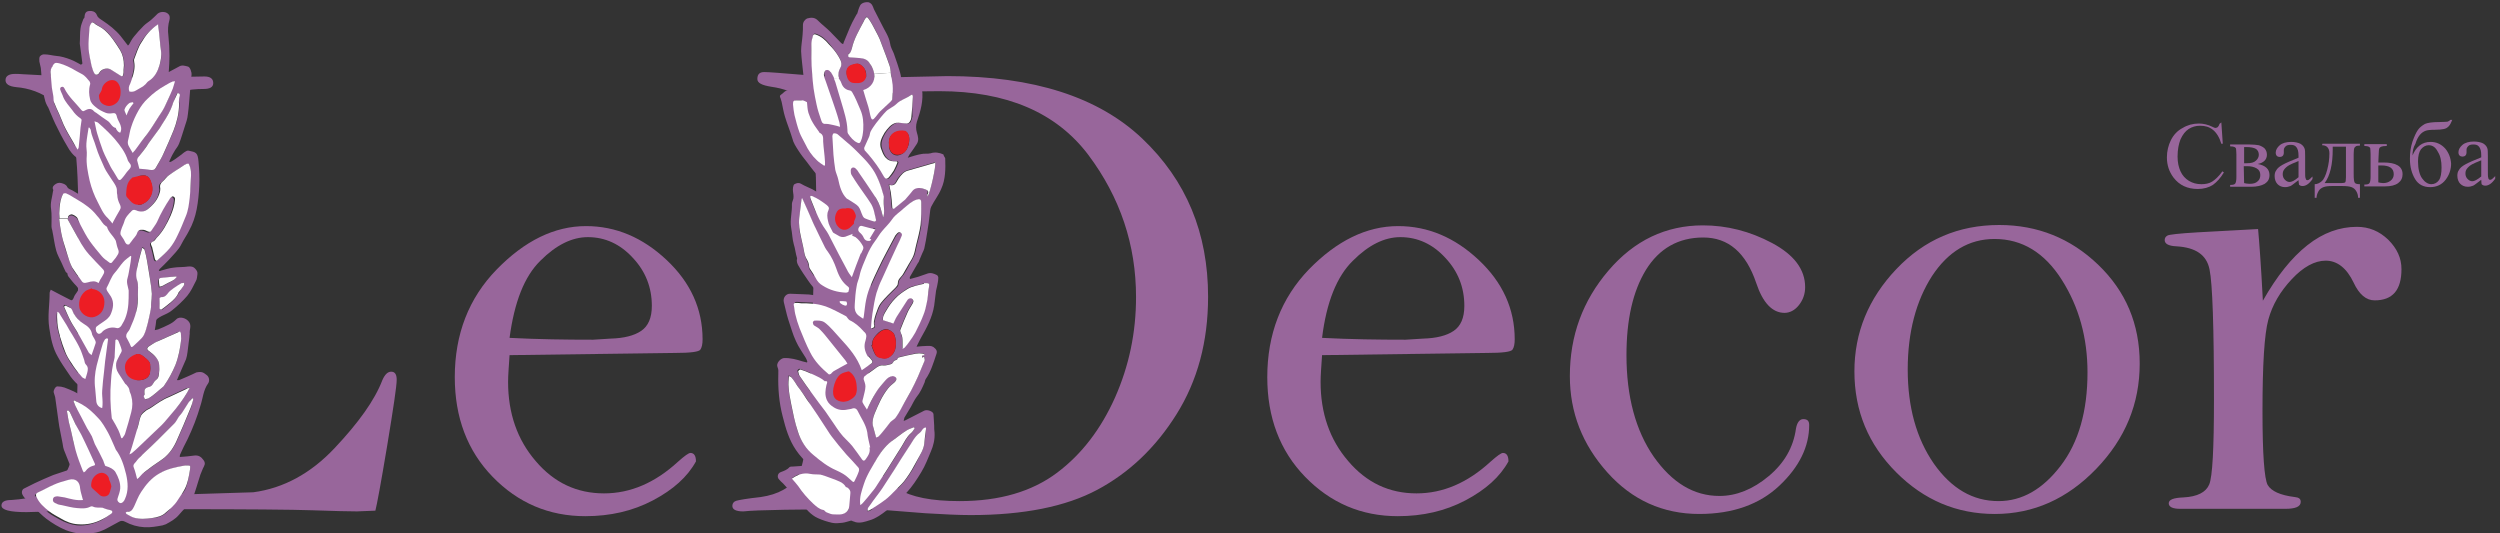 <?xml version="1.0" encoding="utf-8"?>
<!-- Generator: Adobe Illustrator 20.0.0, SVG Export Plug-In . SVG Version: 6.00 Build 0)  -->
<svg version="1.0" id="Layer_1" xmlns="http://www.w3.org/2000/svg" xmlns:xlink="http://www.w3.org/1999/xlink" x="0px" y="0px"
	 viewBox="0 0 680 145" enable-background="new 0 0 680 145" xml:space="preserve">
<rect x="0" y="0" width="680" height="145" fill="#333333" stroke="none"/>
<g>
	<path fill="#98669B" d="M102.1,138.9c-2.9,0.1-4.6,0.2-5,0.2c-2.2,0-6.2-0.1-12-0.3c-5.8-0.2-17.9-0.3-36.2-0.3H26
		c-0.8,0-3.9,0.1-9.2,0.4c-5.3,0.3-8.5,0.4-9.6,0.4c-4.6,0-6.8-0.6-6.8-1.8c0-1,0.9-1.5,2.7-1.5c5.8-0.4,9.8-1.6,12.1-3.7
		c2.3-2.1,3.8-5.2,4.7-9.2c0.8-4,1.3-14.7,1.3-32.3l0.1-32.1c0-10.4-0.5-17.7-1.4-21.8c-0.9-4.1-2.8-7.3-5.7-9.5
		c-2.9-2.2-6.2-3.4-9.8-3.7c-1.9-0.2-2.9-0.8-2.9-1.9c0-1.1,0.9-1.7,2.6-1.7c0.4,0,1.2,0,2.3,0.1c9.5,0.6,20.6,0.9,33.4,0.9
		l15.8-0.3c1.6,0,2.4,0.6,2.4,1.8c0,1.1-0.9,1.6-2.6,1.6c-4.2,0-7.8,0.8-10.6,2.5c-2.8,1.7-4.7,3.6-5.7,5.8
		c-0.9,2.2-1.4,6.4-1.4,12.8l-0.7,42.4l0.2,23.7c0,7.4,0.3,12.1,0.9,14.4c0.6,2.2,1.9,4.2,3.9,6c2,1.8,5.6,2.6,10.8,2.6
		c0.4,0,5.8-0.2,16.1-0.5c8.2-1.1,15.6-5.1,22.1-12c6.5-6.9,10.9-13,13-18.5c0.7-1.6,1.5-2.3,2.4-2.3c1,0,1.5,0.7,1.5,2.2
		c0,1.7-0.9,7.7-2.6,18C103.6,131.5,102.5,137.4,102.1,138.9"/>
	<path fill="#98669B" d="M138.6,91.9c7.8,0.4,15.3,0.5,22.7,0.5l4.8-0.3c3.6-0.1,6.4-0.8,8.3-2.1c1.9-1.3,2.9-3.5,2.9-6.8
		c0-5-1.7-9.4-5.2-13.1c-3.4-3.7-7.5-5.6-12.2-5.6c-4.3,0-8.6,2.1-12.9,6.4C142.6,75.2,139.9,82.2,138.6,91.9 M138.6,96.6
		c-0.2,3-0.4,5.5-0.4,7.3c0,8.5,2.5,15.7,7.5,21.5c5,5.9,11.2,8.8,18.6,8.8c7.2,0,13.9-2.9,20.1-8.6c1.8-1.6,2.9-2.4,3.4-2.4
		c1,0,1.5,0.8,1.5,2.3c-2.3,4.2-6.2,7.7-11.7,10.6c-5.5,2.9-11.6,4.3-18.4,4.3c-9.9,0-18.3-3.6-25.2-10.7
		c-6.9-7.1-10.3-16.2-10.3-27.1c0-11.7,3.8-21.5,11.4-29.3c7.6-7.8,15.7-11.8,24.3-11.8c8.1,0,15.4,3.1,21.9,9.2
		c6.5,6.1,9.8,13.3,9.8,21.6c0,1.3-0.2,2.2-0.6,2.8c-0.4,0.6-2.7,0.9-6.9,0.9L138.6,96.6z"/>
	<path fill="#98669B" d="M236.1,107.8c0,7.9,0.5,13.5,1.6,16.9c1,3.4,3.3,6.2,6.7,8.3c3.4,2.2,9,3.3,16.6,3.3
		c10.9,0,19.7-2.6,26.5-7.7c6.8-5.1,12-12,15.8-20.5c3.8-8.6,5.7-17.6,5.7-27.3c0-14.2-4.3-27.1-13-38.7
		c-8.7-11.5-22.2-17.3-40.5-17.3c-8.1,0-12.9,0.3-14.2,0.8c-1.3,0.5-2,2.1-2,4.8c0,2.3-0.2,6.5-0.6,12.5c-0.6,8.7-1,15.6-1.2,20.5
		L236.6,88C236.2,99.5,236.1,106.1,236.1,107.8 M239.2,21.1l18.5-0.4c23.4,0,41.1,5.7,53,17c12,11.4,17.9,25.7,17.9,43
		c0,12.3-2.9,22.9-8.6,32c-5.7,9.1-12.9,15.9-21.5,20.5c-8.6,4.6-20.1,6.9-34.5,6.9c-3.2,0-7.3-0.2-12.3-0.5
		c-8.9-0.7-13.8-1.1-14.9-1.1c-19.6,0-31.2,0.2-34.6,0.6c-2,0-3-0.5-3-1.5c0-0.7,0.4-1.2,1.1-1.4c0.7-0.2,2.9-0.6,6.6-1
		c4.8-0.7,8.2-2.6,10.1-5.7c1.9-3.2,3.2-13,3.6-29.6l1.4-47.5c0-5.5-0.4-10.8-1.1-15.9c-0.7-5.1-1.9-8.4-3.5-9.9
		c-1.6-1.5-4.1-2.5-7.6-3c-2.5-0.4-3.8-1-3.8-2.1c0-1.3,0.6-1.9,1.9-1.9c1.2,0,4.9,0.3,11,0.8C225.2,20.9,231.9,21.1,239.2,21.1"/>
	<path fill="#98669B" d="M359.6,91.9c7.8,0.4,15.3,0.5,22.7,0.5l4.8-0.3c3.6-0.1,6.4-0.8,8.3-2.1c1.9-1.3,2.9-3.5,2.9-6.8
		c0-5-1.7-9.4-5.2-13.1c-3.4-3.7-7.5-5.6-12.2-5.6c-4.3,0-8.6,2.1-12.9,6.4C363.6,75.2,360.8,82.2,359.6,91.9 M359.6,96.6
		c-0.2,3-0.4,5.5-0.4,7.3c0,8.5,2.5,15.7,7.5,21.5c5,5.9,11.2,8.8,18.6,8.8c7.2,0,13.9-2.9,20.1-8.6c1.8-1.6,2.9-2.4,3.4-2.4
		c1,0,1.5,0.8,1.5,2.3c-2.3,4.2-6.2,7.7-11.7,10.6c-5.5,2.9-11.6,4.3-18.4,4.3c-9.9,0-18.3-3.6-25.2-10.7
		c-6.9-7.1-10.3-16.2-10.3-27.1c0-11.7,3.8-21.5,11.3-29.3c7.6-7.8,15.7-11.8,24.3-11.8c8.1,0,15.4,3.1,21.9,9.2
		c6.5,6.1,9.8,13.3,9.8,21.6c0,1.3-0.2,2.2-0.6,2.8c-0.4,0.6-2.7,0.9-6.9,0.9L359.6,96.6z"/>
	<path fill="#98669B" d="M427,102.3c0-11,3.5-20.5,10.5-28.7c7-8.2,15.6-12.3,25.7-12.3c6.5,0,12.8,1.6,18.8,4.8c6,3.2,9,7.2,9,12
		c0,1.9-0.6,3.5-1.7,4.9c-1.1,1.4-2.5,2.1-3.9,2.1c-3.3,0-5.9-2.7-7.7-8.1c-2.8-8.3-7.6-12.4-14.4-12.4c-6.8,0-12,3-15.6,8.8
		c-3.6,5.9-5.3,13.6-5.3,23.2c0,11.3,2.5,20.5,7.4,27.6c5,7.1,10.9,10.7,17.9,10.7c4.6,0,9.1-1.8,13.4-5.4c4.2-3.5,6.7-7.8,7.4-12.9
		c0.3-1.7,1-2.6,2-2.6c1.1,0,1.6,0.5,1.6,1.6c0,5.9-2.7,11.4-8.1,16.5c-5.4,5.1-12.7,7.7-21.8,7.7c-9.9,0-18.3-3.8-25-11.3
		C430.4,120.9,427,112.2,427,102.3"/>
	<path fill="#98669B" d="M518.9,100.5c0,10.3,2.4,18.8,7.1,25.6c4.8,6.8,10.6,10.2,17.6,10.2c6.4,0,12-3.2,16.9-9.6
		c4.9-6.4,7.3-14.9,7.3-25.4c0-9.4-2.3-17.8-7-25.2c-4.7-7.4-10.8-11.1-18.3-11.1c-6.9,0-12.6,3.4-17,10.1
		C521.2,81.8,518.9,90.3,518.9,100.5 M504.4,101c0-10.5,3.8-19.8,11.4-27.8c7.6-8,16.9-12,28-12c10.4,0,19.4,3.6,26.9,10.8
		c7.5,7.2,11.3,16.1,11.3,26.9c0,10.9-3.9,20.4-11.8,28.6c-7.9,8.2-17.1,12.3-27.6,12.3c-10.4,0-19.3-3.8-26.8-11.3
		C508.2,120.9,504.4,111.8,504.4,101"/>
	<path fill="#98669B" d="M615.5,81.8c3.8-6.7,7.8-11.7,12.1-15.1c4.3-3.4,8.8-5,13.5-5c3.3,0,6.1,1.2,8.5,3.5c2.4,2.4,3.6,5,3.6,8
		c0,5.7-2.4,8.5-7.3,8.5c-2.3,0-4.2-1.6-5.7-4.8c-1.9-4-4.5-6-7.6-6c-3,0-6.1,1.7-9.2,5c-3.2,3.4-5.3,7-6.4,11
		c-1.1,4-1.6,12.3-1.6,25c0,11.6,0.5,18.3,1.4,20c1,1.7,3.4,2.8,7.4,3.3c1.1,0.1,1.6,0.5,1.6,1.3c0,1.3-1.4,1.9-4.2,1.9h-28.6
		c-2,0-3.1-0.5-3.1-1.5c0-1,1.3-1.5,4-1.6c3.8-0.2,6.1-1.4,7-3.5c0.9-2.1,1.3-9.8,1.3-23.2c0-19.6-0.4-31.4-1.2-35.3
		c-0.8-4-3.8-6-9-6.3c-2.2-0.1-3.2-0.7-3.2-1.7c0-0.5,0.2-0.9,0.7-1.2c0.4-0.3,3.2-0.6,8.2-0.9l16.5-0.9
		C614.5,65.6,615,72.1,615.5,81.8"/>
	<path fill="#98669B" d="M224.5,44.9c0-0.3,0-0.6,0-0.9c-0.1-1.8-0.4-3.7-0.3-5.5c0-1.1,0.1-1.9-1-2.4c0,0-0.1-0.1-0.1-0.2
		c-0.6-0.8-1.2-1.6-1.7-2.5c-0.5-0.9-0.9-1.8-1.2-2.7c-0.3-0.9-0.3-1.9-0.4-2.9c-0.4-0.2-0.8-0.4-1.1-0.5c-0.6-0.1-1.2,0-1.7,0
		c-0.9,0-1.1,0.1-1,1.1c0.1,1,0.1,1.9,0.4,2.9c0.4,1.6,0.9,3.3,1.4,4.8c0.4,1.1,1,2,1.5,3c0.8,1.7,1.8,3.2,3.2,4.5
		c0.6,0.6,1.4,1,2,1.5C224.3,45,224.4,45,224.5,44.9 M231.3,134.2c0-0.6-0.2-1.1-0.7-1.5c-0.2-0.1-0.3-0.3-0.4-0.4
		c-0.4-0.7-1-1.2-1.7-1.5c-1.3-0.5-2.6-1-3.9-1.5c-0.4-0.2-0.9-0.4-1.3-0.4c-0.9-0.1-1.9,0-2.8-0.2c-1.9-0.4-3.4,0.2-5,1.3
		c0.6,0.7,1.2,1.3,1.7,2c1.2,1.8,2.5,3.4,4.1,4.8c0.8,0.7,1.6,1.5,2.7,1.7c0.3,0.1,0.5,0.4,0.8,0.6c0.4,0.1,0.8,0.3,1.3,0.5
		c0.2,0.1,0.4,0.1,0.5,0.1c0.7,0,1.5,0,2.3,0c1.3-0.1,2.1-0.9,2.2-2.3C231.2,136.5,231.3,135.4,231.3,134.2 M230.4,82.6
		c0-0.2-0.1-0.4-0.2-0.6c-0.6,0-1.2-0.1-1.9-0.1c0,0.1,0,0.2,0,0.3c0.1,0.4,1.5,1.1,1.8,0.9C230.3,83,230.4,82.7,230.4,82.6
		 M230.8,79.3c-0.1-0.4,0.4-0.9-0.1-1.3c-1.6-1.2-2.5-2.8-3.2-4.7c-0.6-1.6-1.3-3.2-2.3-4.6c-0.3-0.4-0.5-0.8-0.8-1.2
		c-1-2.1-2.1-4.3-3.1-6.4c-1.1-2.3-2.1-4.7-3.1-7c-0.1,0.1-0.1,0.3-0.2,0.4c-0.2,1.6-0.4,3.2-0.6,4.9c-0.2,1.8,0,3.6,0.5,5.4
		c0.2,0.9,0.4,1.8,0.6,2.7c0.2,0.9,0.3,2,0.7,2.8c0.4,0.8,0.8,1.6,0.8,2.5c0,0.2,0.2,0.3,0.2,0.5c0.5,0.8,1.1,1.5,1.5,2.4
		c0.5,1,1.1,1.6,2,2.2c2,1.1,4.1,1.8,6.3,1.9C230.4,79.6,230.9,79.4,230.8,79.3 M232.8,107.3c0.4-0.8,0.3-1.6,0.2-2.4
		c-0.2-1.5-0.7-2.7-1.8-3.7c-0.1-0.1-0.3-0.2-0.4-0.2c-0.8,0.3-1.7,0.4-2.3,0.9c-1,0.9-1.5,2.2-1.8,3.6c-0.6,2.6,0.7,3.6,2.7,3.8
		c0.5-0.1,1.1-0.2,1.6-0.4C231.7,108.5,232.4,108.1,232.8,107.3 M233.6,128.1c0.1-0.3,0.1-0.8-0.1-1c-1.1-1.3-2.3-2.4-3.4-3.7
		c-1.4-1.6-2.7-3.2-4-4.9c-0.7-1-1.3-2-2-3c-1.3-1.9-2.6-3.8-3.8-5.7c-0.6-0.9-1.2-1.9-1.9-2.8c-0.5-0.7-1.1-1.4-1.6-2.2
		c-0.5-0.8-1-1.5-1.6-2.3c-0.1-0.2-0.4-0.2-0.7-0.4c0,1.1-0.2,2.1-0.1,3c0.2,1.6,0.4,3.1,0.7,4.6c0.5,2.5,1.1,5,1.8,7.4
		c0.8,2.6,2.3,4.8,4.3,6.5c1.9,1.6,3.8,3.1,6.1,4.1c1.3,0.5,2.5,1.1,3.5,2.2c0.3,0.3,0.6,0.5,0.9,0.8c0.3,0.3,0.5,0.3,0.7-0.2
		C232.8,129.8,233.3,129,233.6,128.1 M232.3,60.8c-0.1-0.9,0.8-1.5,0.4-2.5c-0.3-0.8-0.6-1.4-1.3-1.6c-0.4-0.1-0.8-0.1-1.2-0.1
		c0,0,0,0,0,0.1c-0.3,0-0.7,0-1,0c-0.6,0.1-1.1,0.2-1.5,0.8c-0.7,1.2-0.8,2.5-0.1,3.7c0.4,0.7,1,1.2,1.9,1.3
		C230.8,62.7,231.4,61.6,232.3,60.8 M234.3,68.8c0.2-0.6,0.8-1.3,0.4-1.9c-0.5-0.9-1.1-1.7-2-2.2c-0.4-0.2-0.7-0.4-1-0.5
		c0.1-0.1,0.2-0.2,0.3-0.4c-0.5,0.2-1.1,0.4-1.6,0.6c-0.7,0.3-1.4,0.4-2,0.1c-0.5-0.2-1-0.5-1.4-0.8c-0.2-0.1-0.4-0.2-0.5-0.4
		c-0.5-1-1.1-1.9-1.3-3.1c-0.1-1-0.3-1.9,0.1-2.7c0.3-0.7,0.2-1.1-0.4-1.5c-1.3-1-2.6-1.9-4.1-2.5c-0.1,0-0.3,0-0.4,0
		c0,0.2,0,0.3,0,0.5c0.1,0.4,0.3,0.8,0.5,1.3c1,2.5,2,5.1,3.6,7.3c0.6,0.9,1.1,1.9,1.6,2.8c1.4,2.7,2.8,5.5,4.3,8.2
		c0.3,0.7,0.8,1.2,1.3,2c0.9-2.3,1.6-4.4,2.4-6.4C234.2,68.9,234.3,68.9,234.3,68.8 M236.5,121.7c0.1,0,0.1,0,0.2,0
		c-0.3-1.4-0.7-2.8-1-4.3c-0.4-2.1-1.7-3.9-2.6-5.8c-0.2-0.5-0.7-0.9-1.4-0.7c-0.4,0.1-0.9,0.1-1.4,0.3c-1.3,0.3-2.5,0.1-3.7-0.6
		c-0.8-0.5-1.5-1-1.9-2c-0.6-1.4-0.4-2.7-0.1-4.1c0.1-0.4,0.6-1.2-0.5-1c-0.1,0-0.1-0.1-0.2-0.2c-0.4-0.3-0.8-0.5-1.2-0.8
		c-0.9-0.4-1.7-0.8-2.6-1.2c-0.9-0.4-1.8-0.7-2.6-1c-0.2,0-0.6,0.3-0.6,0.5c0.1,0.5,0.2,1,0.5,1.4c1.1,1.6,2.2,3.2,3.4,4.8
		c1.2,1.6,2.4,3.1,3.5,4.7c0.8,1.1,1.6,2.3,2.4,3.5c1,1.5,2,3,3.3,4.2c0.6,0.5,1.1,1.1,1.6,1.7c0.9,1.2,1.8,2.5,2.7,3.7
		c0.3,0.4,0.6,0.4,0.9,0C236.1,124.1,236.8,123.1,236.5,121.7 M234.8,35.2c0.1-1.9,0-3.7-0.8-5.5c-0.7-1.5-1.3-3.1-2.1-4.7
		c-0.1-0.2-0.5-0.4-0.7-0.5c-0.8-0.1-1.4-0.5-1.8-1.1c-0.4-0.5-0.5-1.2-0.9-1.8c-0.1-0.2-0.2-0.4-0.3-0.5c-0.4-0.9-0.2-1.8,0.3-2.6
		c0.8-1.3,0.1-2.3-0.4-3.2c-0.7-1.2-1.6-2.3-2.5-3.4c-1-1.2-2.1-2.2-3.6-2.7c-0.5-0.2-0.7,0-0.8,0.4c-0.2,0.7-0.4,1.4-0.4,2.1
		c-0.1,1.3-0.1,2.7,0,4c0,1.3,0.1,2.7,0.2,4c0.1,1.4,0.2,2.8,0.4,4.2c0.2,1.4,0.5,2.9,0.8,4.3c0.4,1.5,0.9,2.9,1.3,4.4
		c0.2,0.7,0.7,1,1.4,0.9c0.6,0,1.2,0.1,1.8,0.3c0.6,0.1,1.2,0.3,1.9,0.5c-0.1-0.6-0.2-1.1-0.3-1.6c-0.6-1.9-1.2-3.7-1.8-5.6
		c-0.6-1.7-1.2-3.5-1.8-5.2c-0.2-0.6-0.4-1.2-0.5-1.8c0-0.4,0.2-1,0.5-1.2c0.4-0.3,0.9,0,1.3,0.5c0.1,0.1,0.1,0.2,0.2,0.2
		c0.2,0.5,0.5,1,0.8,1.5c0.2,0.3,0.3,0.6,0.4,1c0.6,1.9,1.2,3.8,1.7,5.7c0.7,2.4,1.4,4.7,1.6,7.3c0,0.4,0.1,0.8,0.2,1.1
		c0.7,1,1.4,1.9,2.5,2.4c0.3,0.2,0.6,0.2,0.9-0.3C234.6,37.4,234.8,36.3,234.8,35.2 M237.2,98.8c0.1-0.1,0.2-0.5,0.1-0.7
		c-0.4-0.5-0.7-1-1.1-1.5c-0.8-1.4-1.1-2.7-0.6-4.2c0.2-0.7,0.5-1.6-0.2-2.3c-0.1-0.1-0.3-0.3-0.4-0.4c-1.1-1.2-2.2-2.3-3.7-2.9
		c-0.2-0.1-0.3-0.3-0.5-0.5c-0.2-0.2-0.3-0.4-0.5-0.6c-0.9-0.5-1.8-0.9-2.7-1.4c-2.1-1.1-4.2-1.9-6.6-2c-1,0-1.9-0.1-2.9-0.1
		c-0.5,0-0.9-0.1-1.4-0.1c-0.4,0-0.6,0.2-0.6,0.6c0.1,0.8,0.2,1.6,0.4,2.4c0.3,1.3,0.7,2.6,1.2,3.9c0.9,2.2,1.8,4.5,2.9,6.6
		c1.2,2.4,3,4.2,5,5.9c0.1,0.1,0.5,0,0.6-0.1c0.3-0.2,0.5-0.6,0.7-0.7c1.3-0.7,2.5-1.4,3.8-2.1c-0.1-0.2-0.3-0.5-0.5-0.8
		c-1.5-1.9-3-3.7-4.5-5.6c-0.8-0.9-1.6-1.9-2.4-2.8c-0.5-0.5-1.2-0.7-1.7-1.2c-0.2-0.1-0.4-0.5-0.3-0.8c0-0.2,0.3-0.5,0.5-0.5
		c0.9,0,1.8-0.2,2.7,0.5c1.7,1.2,2.9,2.9,4.3,4.4c2.4,2.6,4.6,5.2,5.8,8.6C235.4,100,236.3,99.4,237.2,98.8 M235.6,20.8
		c0.1-1-0.2-2-1-2.7c-0.5-0.5-1-0.9-1.7-0.7c-1.1,0.3-2.3,0.4-2.6,2c-0.1,0.7,0.2,1.9,0.6,2.5c0.6,0.9,1.5,0.8,2.4,0.8
		c0.1,0,0.2,0,0.3,0C234.7,22.5,235.5,21.9,235.6,20.8 M236.7,65.4c0.1-0.1,0.2-0.2,0.3-0.4c-0.2-0.1-0.4-0.1-0.5-0.2
		c0.5-0.8,1.1-1.7,1.6-2.6c-1.3-0.3-2.4-0.7-3.5-0.9c-0.5-0.1-0.9,0-1.1,0.6c-0.1,0.5-0.2,0.8,0.3,1.1c0.4,0.4,0.9,0.8,1.1,1.4
		C235.3,65.4,235.9,65.5,236.7,65.4 M240.3,59c0.1-0.5,0.2-1.1,0.2-1.6c0-1.3-0.1-2.5-0.2-3.8c0-0.1,0-0.1,0-0.2
		c-0.8-3-1.8-5.9-3.7-8.3c-1-1.2-2.1-2.3-3.2-3.5c-0.7-0.7-1.5-1.4-2.2-2.1c-1.1-1-2.3-2.1-3.5-3c-0.3-0.2-0.7-0.2-1.1-0.2
		c-0.1,0-0.3,0.5-0.3,0.7c0.1,1.7,0.1,3.4,0.3,5.1c0.1,1.4,0.3,2.7,0.5,4.1c0.2,0.9,0.6,1.7,0.8,2.6c0.5,1.9,0.9,3.8,2.3,5.2
		c0.3,0.3,0.7,0.4,1,0.6c0.7,0.5,1.6,0.9,2.2,1.6c0.5,0.7,0.7,1.6,1.1,2.4c0.1,0.3,0.4,0.7,0.7,0.8c0.8,0.4,1.7,0.6,2.6,0.9
		c0.1,0,0.4-0.3,0.4-0.4c-0.4-1.7-0.6-3.4-1.6-4.8c-0.5-0.7-1-1.4-1.5-2.2c-1.2-1.7-2.4-3.5-3.5-5.2c-0.2-0.3-0.3-0.9-0.2-1.3
		c0-0.8,0.7-1.1,1.3-0.6c0.3,0.2,0.6,0.6,0.8,1c1.4,2.1,2.8,4.2,4.2,6.2c1,1.4,1.7,3,2.1,4.6c0.1,0.5,0.3,0.9,0.4,1.4H240.3z
		 M243.6,94.5c0.2-1.2,0.1-2.4-0.4-3.6c-0.3-0.6-1.5-1.4-2.1-1.4c-0.9,0-1.6,0.5-2.2,1c-0.9,0.9-1.8,1.9-1.7,3.3
		c-0.1,0-0.1,0-0.2,0.1c0.3,0.9,0.6,1.8,1.1,2.6c0.4,0.6,1.1,0.7,1.8,0.9c0.9,0.2,1.6,0,2.2-0.5C243,96.4,243.5,95.4,243.6,94.5
		 M242.7,26.8c0.1-1.3,0.2-2.5,0.1-3.8c0-1-0.3-2-0.5-3c0-0.1,0-0.2,0-0.3c-0.1-0.6-0.1-1.2-0.3-1.8c-0.3-0.9-0.6-1.9-1-2.8
		c-0.6-1.5-1.1-3-1.7-4.5c-0.6-1.4-1.4-2.8-2.1-4.1c-0.3-0.6-0.7-1.1-1.1-1.7c-0.3-0.4-0.5-0.3-0.7,0.1c-0.2,0.3-0.3,0.6-0.5,0.9
		c-1.2,2.4-2.6,4.7-3.2,7.3c-0.1,0.6-0.2,1.2-0.9,1.5c-0.1,0.1-0.2,0.4-0.1,0.6c0,0.1,0.3,0.3,0.4,0.3c0.9,0.1,1.8,0.1,2.8,0.2
		c1.1,0.1,2.1,0.4,2.7,1.5c0.3,0.5,0.5,1,0.8,1.4c0.2,0.5,0.3,0.9,0.4,1.4c0.3,2-0.9,3.7-3,4.4c0.2,0.6,0.3,1.2,0.5,1.7
		c0.3,1,0.6,1.9,0.9,2.9c0.3,0.9,0.4,1.9,0.7,2.9c0,0.2,0.2,0.5,0.4,0.5c0.2,0,0.4-0.1,0.5-0.3c0.5-0.6,1-1.3,1.6-1.9
		c0.9-0.9,1.9-1.7,2.8-2.6C242.4,27.4,242.7,27.1,242.7,26.8 M248.8,116.5c-0.1-0.1-0.1-0.2-0.2-0.3c-0.7,0.3-1.5,0.5-2.2,1
		c-1.1,0.7-2.2,1.5-3.3,2.4c-0.8,0.7-1.7,1.3-2.4,2.1c-0.8,0.9-1.4,1.9-2,2.9c-1.3,2.2-2.8,4.4-3.6,7c-0.6,1.8-1.3,3.6-1,5.8
		c0.3-0.2,0.5-0.4,0.7-0.6c0.8-1,1.6-2,2.5-3c0.3-0.3,0.6-0.6,0.8-1c1.1-1.7,2.2-3.4,3.3-5.1c1.3-2.1,2.6-4.1,3.9-6.2
		c0.8-1.3,1.4-2.7,2.6-3.7C248.2,117.5,248.5,116.9,248.8,116.5 M247.1,39.5c0.3-1.1,0.4-2.2-0.2-3.2c-0.1-0.2-0.4-0.5-0.6-0.5
		c-2.2-0.5-4.8,0.5-4.5,3.5c0,0.2,0,0.5,0,0.7c0.2,1.2,0.9,2.3,2.3,2.3C245.6,42.1,246.6,41.1,247.1,39.5 M248.3,26.3
		c0-0.4-0.2-0.7-0.6-0.4c-1.1,0.9-2.6,1.2-3.6,2.4c-0.4,0.4-0.9,0.7-1.4,1c-0.4,0.3-1,0.5-1.3,0.9c-1,1.1-1.9,2.2-2.8,3.3
		c-0.6,0.7-1.1,1.5-1.5,2.3c-0.2,0.4-0.2,0.9-0.4,1.4c-0.4,1-0.9,1.9-1.3,2.9c-0.1,0.2-0.1,0.6,0.1,0.8c0.3,0.4,0.7,0.7,1,1.1
		c1.6,1.9,3,3.8,4.2,6c0.4,0.7,0.9,0.9,1.4,0.2c0.5-0.5,1-1.2,1.3-1.8c0.4-0.7,0.7-1.4,1-2.2c-0.1-0.1-0.1-0.2-0.2-0.3
		c-0.5,0-1,0-1.5-0.1c-1.6-0.4-2.2-1.8-2.7-3.2c-0.6-1.7,0.1-3.1,0.9-4.5c0.4-0.6,0.9-1.2,1.4-1.7c0.5-0.4,1.1-0.9,1.8-1
		c0.9-0.1,1.9,0.2,2.8,0.2c0.3,0,0.7-0.2,0.8-0.4c0.2-0.5,0.4-1,0.5-1.5C248.1,29.9,248.2,28.1,248.3,26.3 M251.4,120.7
		c0.2-1.4,0.4-2.8,0.5-4.2c-0.1-0.1-0.2-0.1-0.2-0.1c-0.2,0.1-0.5,0.2-0.6,0.4c-0.3,0.4-0.6,0.8-0.9,1.1c-1.4,1.1-2.2,2.7-3.2,4.2
		c-1.3,1.9-2.5,3.8-3.7,5.8c-1.1,1.7-2.1,3.4-3.3,5.1c-1,1.5-2.1,2.9-3.2,4.4c-0.4,0.5-1,0.9-0.8,1.7c0.2-0.1,0.4-0.1,0.5-0.1
		c1.4-0.9,2.9-1.8,4.2-2.8c1.1-0.8,2-1.8,3-2.8c1-1,2-2,2.8-3.1c1.1-1.5,2.1-3.1,2.9-4.8C250.2,123.8,251.2,122.4,251.4,120.7
		 M251.5,98c0.1-0.3,0-0.7-0.1-1.1c-0.2,0.1-0.3,0.2-0.5,0.3c-0.3-0.7,0.4-0.5,0.7-0.8c-0.3-0.1-0.4-0.3-0.6-0.3
		c-0.6,0-1.3-0.1-1.9,0c-1.5,0.3-3,0.7-4.5,1c-0.2,0-0.4,0.1-0.4,0.2c0,0.6-0.6,0.5-0.9,0.7c-0.2,0.1-0.3,0.3-0.4,0.5
		c-0.1,0.3-0.4,0.4-0.7,0.5c-0.6,0.2-1.3,0.4-1.9,0.3c-0.7-0.1-1.2,0.2-1.8,0.5c-0.3,0.2-0.5,0.4-0.8,0.6c-0.9,0.6-1.8,1.2-2.6,1.9
		c-0.2,0.1-0.3,0.5-0.2,0.7c0.1,0.7,0.5,1.4,0.5,2c-0.1,1.1-0.4,2.1-0.6,3.1c-0.1,0.4-0.3,0.9-0.2,1.2c0.3,0.7,0.8,1.3,1.2,2
		c0.9-1.6,1.6-3.2,2.5-4.7c0.7-1.2,1.8-2.2,2.6-3.3c0.5-0.7,1.2-1,1.9-1.1c0.3,0,0.7,0.1,0.9,0.4c0.4,0.5,0,0.9-0.4,1.3
		c-0.6,0.5-1.2,1.1-1.7,1.6c-1.7,2-2.7,4.4-3.7,6.9c-0.4,1-0.7,2.1-0.5,3.2c0.2,1.1,0.6,2.1,0.9,3.3c0.2-0.1,0.5-0.1,0.7-0.3
		c0.6-0.7,1.2-1.4,1.8-2.1c0.5-0.6,0.9-1.3,1.4-1.8c0.4-0.5,1.1-0.7,1.5-1.3c0.8-1.3,1.5-2.7,2.3-4c0.6-1.1,1.3-2.1,1.8-3.2
		c0.7-1.3,1.3-2.6,1.9-3.9C250.3,100.9,250.9,99.5,251.5,98 M250.6,55.3c0-1-0.3-1.2-1.3-0.9c-1.3,0.4-2.3,1.4-3.2,2.3
		c-1,1-2.3,1.8-3.2,3c-0.8,1.2-1.9,2.2-2.8,3.3c-0.7,0.8-1.2,1.8-1.9,2.7c-0.9,1.2-1.7,2.5-2.2,3.9c-0.7,1.8-1.6,3.6-2,5.5
		c-0.2,1-0.6,1.9-0.8,2.9c-0.2,1.6-0.4,3.2-0.5,4.8c-0.1,1.2,0,2.3,1,3.1c0.4,0.3,0.8,0.5,1.3,0.9c0.1-0.4,0.1-0.7,0.2-1
		c0.2-1.4,0.3-2.8,0.6-4.2c0.6-3,2-5.8,3.3-8.5c1.4-3,3-5.8,4.5-8.7c0.2-0.3,0.4-0.6,0.6-0.8c0.3-0.3,0.6-0.5,1-0.2
		c0.4,0.3,0.3,0.7,0.2,1c-0.4,0.8-0.8,1.6-1.1,2.4c-1.4,3.1-2.9,6.1-4.2,9.2c-0.6,1.3-1.2,2.5-1.5,3.8c-0.5,1.8-0.8,3.7-1.1,5.6
		c-0.2,1.3-0.3,2.6-0.4,4c0.8-0.1,1.1-0.4,0.8-1.1c-0.1-0.2-0.1-0.5,0-0.7c0.1-0.7,0.3-1.4,0.5-2c0.4-1.1,0.7-2.2,1.4-3.1
		c1.2-1.5,2.6-2.8,4-4.2c0.3-0.3,0.6-0.5,0.6-1.1c0-0.4,0.1-0.8,0.3-1.1c0.3-0.5,0.7-0.9,1.1-1.4c0.6-0.9,1.1-1.8,1.6-2.8
		c0.5-0.8,0.9-1.6,1.3-2.4c0.3-0.7,0.4-1.6,0.6-2.4c0.5-1.9,1-3.8,1.3-5.8C250.6,59.3,250.5,57.3,250.6,55.3 M252.6,78.6
		c0.3-1.6,0.3-1.6-1.1-1.6c-0.1,0-0.2,0-0.3,0.1c-1.6,0.5-3.2,0.6-4.6,1.5c-1.1,0.8-2.3,1.5-3.2,2.5c-1,1-1.8,2.2-2.5,3.4
		c-0.5,0.8-0.9,1.7-0.8,2.5c1,0.3,1.9,0.6,2.8,0.9c0.3-0.6,0.6-1.4,1-2c0.9-1.4,1.8-2.8,2.7-4.2c0.4-0.7,1-0.8,1.4-0.5
		c0.6,0.5,0.3,1,0,1.5c-0.4,0.7-0.9,1.4-1.2,2.1c-0.7,1.6-1.4,3.2-2,4.8c-0.1,0.2,0,0.5,0.1,0.8c0.5,0.9,0.5,1.9,0.5,2.8
		c0,0.5,0,0.9,0,1.6c0.3-0.2,0.5-0.4,0.7-0.5c0.4-0.4,0.8-0.9,1.1-1.4c0.6-0.9,1.2-1.7,1.7-2.6c0.8-1.6,1.5-3.2,2.2-4.8
		c0.4-1.1,0.7-2.2,0.9-3.3C252.3,81,252.4,79.8,252.6,78.6 M252.3,53.5c0.8-1.4,2.3-8.3,2.1-9.3c-0.1,0-0.2-0.1-0.3,0
		c-2.5,0.7-4.9,1.4-7.3,2.1c-1.2,0.4-1.9,1.3-2.6,2.2c-0.6,0.8-0.7,2.3-2.5,1.7c0.2,0.8,0.4,1.4,0.4,2c0.2,1.4,0.3,2.7,0.4,4.1
		c0,0.4,0.2,0.6,0.6,0.3c0.3-0.2,0.5-0.4,0.7-0.6c0.8-0.6,1.5-1.1,2.2-1.8c0.5-0.4,0.8-1,1.2-1.4c0.6-0.6,1-1.5,2-1.7
		c0.9-0.2,1.7,0.1,2.5,0.4c0.6,0.2,0.8,0.6,0.4,1.2C252.2,52.9,252.3,53.1,252.3,53.5 M257.1,43.1c0.1,2.8,0.1,5.7-1.1,8.3
		c-0.7,1.7-1.9,3.2-2.7,4.8c-0.3,0.6-0.3,1.3-0.4,2c-0.2,1.7-0.4,3.4-0.7,5c-0.2,1.5-0.5,3-0.8,4.4c-0.1,0.4-0.3,0.8-0.5,1.2
		c-0.3,0.6-0.5,1.3-0.8,1.9c-0.1,0.3-0.2,0.6-0.4,0.8c-0.7,1.3-1.5,2.5-2.2,3.8c-0.1,0.1,0,0.3,0,0.6c0.8-0.2,1.5-0.4,2.2-0.6
		c0.9-0.3,1.8-0.6,2.6-0.9c0.9-0.3,1.7,0,2.5,0.4c0.3,0.1,0.5,0.7,0.4,1c0,0.7-0.2,1.3-0.3,2c-0.1,0.4-0.2,0.9-0.3,1.3
		c-0.2,1.3-0.3,2.7-0.5,4c-0.5,3.2-2,6-3.6,8.8c-0.4,0.7-0.7,1.4-1.2,2.4c1.1-0.1,1.9-0.2,2.7-0.2c0.7,0,1.3-0.1,1.9,0.3
		c0.8,0.6,1.1,1.1,0.8,1.9c-0.8,2.4-1.5,4.8-2.9,6.8c-0.2,0.3-0.2,0.6-0.3,0.9c-0.6,1.4-1.2,2.8-2.2,4c-0.6,0.8-1,1.7-1.5,2.6
		c-0.6,1-1.2,2-1.8,3c-0.1,0.2-0.1,0.5-0.2,0.9c0.5-0.2,0.8-0.3,1.1-0.5c1.5-0.8,3-1.5,4.5-2.3c0.8-0.4,2.4,0.2,2.5,0.9
		c0.1,1,0.1,2.1,0.2,3.2c0,0.6,0,1.3,0.1,1.9c0.1,1.8-0.3,3.5-1,5.1c-0.8,1.9-1.5,3.8-2.6,5.6c-1.2,2-2.5,4-4.1,5.7
		c-1.6,1.8-3.5,3.3-5.3,4.7c-1.4,1.1-2.9,2.2-4.6,2.7c-1.3,0.4-2.6,0.9-4,0.5c-0.2-0.1-0.4-0.2-0.6-0.2c-0.2-0.1-0.3-0.2-0.5-0.2
		c-0.8,0.2-1.6,0.5-2.4,0.6c-0.9,0.1-1.9,0.2-2.8,0c-1.3-0.3-2.6-0.7-3.9-1.3c-0.9-0.4-1.8-1.1-2.5-1.8c-1.6-1.7-3.1-3.4-4.7-5.2
		c-0.7-0.8-1.5-1.6-2.2-2.4c-0.4-0.4-0.8-0.7-1.1-1.1c-0.6-0.6-0.4-1.7,0.5-2c0.8-0.3,1.7-0.6,2.3-1.3c0.2-0.2,0.6-0.2,1-0.2
		c1.5-0.1,2.9-0.2,4.4-0.3c0.1,0,0.2-0.1,0.4-0.1c-1.7-1.1-2.9-2.5-4-4.1c-1.9-2.8-2.8-5.9-3.6-9.1c-1-3.8-1.3-7.6-1.2-11.5
		c0-0.7,0.1-1.3-0.2-1.9c-0.5-1.1,0.8-2.4,1.7-2.5c1.8-0.1,3.5,0.4,5.1,0.9c0.4,0.1,0.8,0.2,1.2,0.3c0-0.1,0.1-0.1,0.1-0.2
		c-0.1-0.3-0.2-0.7-0.4-1c-0.9-1.5-2-3-2.7-4.6c-0.9-1.9-1.4-3.9-2.1-5.9c-0.5-1.6-0.8-3.2-1.2-4.7c-0.3-1.2,0.6-2.4,1.8-2.3
		c1.7,0.1,3.3,0.1,5,0.2c1.2,0.1,2.5,0.5,3.7,0.7c0.1,0,0.1,0,0.4-0.1c-0.4-0.4-0.8-0.8-1.1-1c-1.4-0.9-2.3-2.1-3.2-3.4
		c-0.9-1.3-1.8-2.6-2.6-4c-0.3-0.5-0.6-1.2-0.4-1.9c0-0.1,0-0.1,0-0.2c-0.4-1.2-0.5-2.6-0.9-3.8c-0.4-1.4-0.4-2.9-0.7-4.4
		c-0.4-2.2,0.3-4.3,0.2-6.5c0-0.5,0.3-1,0.4-1.5c0.1-0.6,0-1.3-0.1-1.9c-0.1-0.6,0-1.8,0.4-2c0.6-0.3,1.1-0.5,1.8-0.1
		c1,0.6,2.1,1,3.1,1.5c1.9,1.1,3.7,2.2,5.6,3.3c0.3,0.1,0.8,0.2,1,0c0.2-0.3,0.1-0.6-0.2-1c-0.6-1-1-2.2-1.5-3.4
		c-0.2-0.4-0.2-0.9-0.4-1.3c-0.1-0.2-0.4-0.4-0.5-0.4c-1.5,0-2.6-0.9-3.5-2c-0.7-0.8-1.3-1.7-2-2.6c-0.8-1-1.6-2-2.3-3.1
		c-0.7-1.1-1.4-2.1-1.7-3.4c-0.6-2-1.4-3.9-2-5.9c-0.4-1.3-0.6-2.7-0.9-4c-0.1-0.3-0.2-0.7-0.3-1c-0.2-0.4-0.3-0.7,0.2-1
		c0.5-0.3,0.8-0.8,1.3-1c0.9-0.4,1.8-0.2,2.7,0.1c0.7,0.2,1.4,0.4,2.1,0.6c0.4,0.1,0.6,0,0.6-0.5c-0.1-0.5-0.3-1-0.3-1.5
		c-0.1-1.1-0.3-2.1-0.4-3.2c-0.2-2.1-0.5-4.2-0.6-6.3c0-1.5,0.3-2.9,0.4-4.4c0.1-0.9,0.1-1.8,0.1-2.7c0-0.8,0.5-1.5,1.2-1.8
		c1.1-0.3,2.1-0.3,3,0.7c1,1,2.2,1.9,3.2,2.9c1,1,2,2.1,3,3.1c0.1,0.1,0.3,0.2,0.5,0.3c0.1-0.2,0.2-0.3,0.2-0.5
		c0.6-1.4,1.1-2.7,1.7-4.1c0.4-0.9,0.8-1.7,1.3-2.6c0.2-0.3,0.3-0.6,0.5-0.9c0.1-0.1,0.2-0.2,0.2-0.3c0.2-0.7,0.4-1.4,0.7-2
		c0.3-0.8,1.5-1.1,2.3-1c1,0.3,1.2,1.1,1.5,1.9c0.7,1.4,1.4,2.7,2.1,4.1c0.8,1.7,2,3.3,2.3,5.2c0.1,0.9,0.6,1.8,1,2.7
		c0.3,1,0.7,1.9,1,2.9c0.3,1,0.7,2.1,0.9,3.1c0.2,1.1,0.2,2.3,0.3,3.4c0,0.3,0.1,0.5,0.2,0.9c0.8-0.7,1.5-1.3,2.2-1.9
		c0.1-0.1,0.1-0.1,0.2-0.1c0.9-0.1,1.9-0.2,3-0.3c-0.1,0.7-0.2,1.2-0.1,1.8c0.4,3.1-0.4,5.9-1.4,8.8c-0.3,1-0.3,2,0,3
		c0.3,1,0.6,2,0,3c-0.6,1-1.3,1.9-2,2.9c-0.2,0.3-0.3,0.6-0.5,0.9c1.3-0.4,2.5-0.8,3.7-1c0.8-0.2,1.7,0,2.5-0.2
		c1.2-0.4,2.4-0.2,3.5,0.3C256.7,42.5,257.1,42.9,257.1,43.1"/>
	<path fill="#FFFFFF" d="M254.4,44.2c0.2,1-1.3,8-2.1,9.3c0-0.3-0.1-0.6,0-0.7c0.4-0.6,0.1-1-0.4-1.2c-0.8-0.3-1.5-0.6-2.5-0.4
		c-1.1,0.2-1.4,1.1-2,1.7c-0.4,0.4-0.8,1-1.2,1.4c-0.7,0.6-1.5,1.2-2.2,1.8c-0.3,0.2-0.5,0.4-0.7,0.6c-0.4,0.2-0.6,0.1-0.6-0.3
		c-0.1-1.4-0.2-2.7-0.4-4.1c-0.1-0.6-0.3-1.2-0.4-2c1.7,0.5,1.9-0.9,2.5-1.7c0.7-1,1.4-1.9,2.6-2.2c2.4-0.7,4.9-1.4,7.3-2.1
		C254.2,44.1,254.3,44.1,254.4,44.2"/>
	<path fill="#FFFFFF" d="M251.5,77c1.4,0,1.4,0,1.1,1.6c-0.2,1.2-0.2,2.5-0.5,3.7c-0.2,1.1-0.5,2.3-0.9,3.3
		c-0.6,1.6-1.4,3.2-2.2,4.8c-0.5,0.9-1.1,1.8-1.7,2.6c-0.3,0.5-0.7,0.9-1.1,1.4c-0.1,0.2-0.4,0.3-0.7,0.5c0-0.7,0-1.1,0-1.6
		c0-1,0-1.9-0.5-2.8c-0.1-0.2-0.2-0.6-0.1-0.8c0.6-1.6,1.3-3.2,2-4.8c0.3-0.7,0.8-1.4,1.2-2.1c0.3-0.5,0.6-1,0-1.5
		c-0.4-0.3-1-0.2-1.4,0.5c-0.9,1.4-1.8,2.8-2.7,4.2c-0.4,0.6-0.7,1.4-1,2c-1-0.3-1.8-0.6-2.8-0.9c-0.2-0.8,0.3-1.7,0.8-2.5
		c0.7-1.2,1.5-2.4,2.5-3.4c0.9-1,2.1-1.8,3.2-2.5c1.4-0.9,3-1.1,4.6-1.5C251.3,77,251.4,77,251.5,77"/>
	<path fill="#FFFFFF" d="M249.3,54.3c0.9-0.3,1.3-0.1,1.3,0.9c0,2,0,4-0.2,6c-0.3,1.9-0.8,3.8-1.3,5.8c-0.2,0.8-0.3,1.6-0.6,2.4
		c-0.3,0.8-0.8,1.6-1.3,2.4c-0.5,0.9-1.1,1.9-1.6,2.8c-0.3,0.5-0.8,0.9-1.1,1.4c-0.2,0.3-0.3,0.8-0.3,1.1c0,0.5-0.3,0.7-0.6,1.1
		c-1.4,1.4-2.8,2.7-4,4.2c-0.7,0.9-1,2-1.4,3.1c-0.2,0.6-0.4,1.3-0.5,2c0,0.2,0,0.5,0,0.7c0.3,0.7,0,1-0.8,1.1
		c0.1-1.4,0.2-2.7,0.4-4c0.3-1.9,0.6-3.8,1.1-5.6c0.4-1.3,0.9-2.6,1.5-3.8c1.4-3.1,2.8-6.2,4.2-9.2c0.4-0.8,0.8-1.6,1.1-2.4
		c0.2-0.4,0.2-0.7-0.2-1c-0.4-0.3-0.7-0.1-1,0.2c-0.2,0.3-0.5,0.5-0.6,0.8c-1.5,2.9-3.1,5.7-4.5,8.7c-1.3,2.8-2.7,5.5-3.3,8.5
		c-0.3,1.4-0.4,2.8-0.6,4.2c0,0.3-0.1,0.6-0.2,1c-0.5-0.3-0.9-0.6-1.3-0.9c-1-0.8-1.1-1.9-1-3.1c0.1-1.6,0.2-3.2,0.5-4.8
		c0.1-1,0.6-1.9,0.8-2.9c0.4-2,1.3-3.7,2-5.5c0.6-1.4,1.3-2.7,2.2-3.9c0.7-0.9,1.2-1.9,1.9-2.7c0.9-1.1,2-2.1,2.8-3.3
		c0.9-1.3,2.2-2,3.2-3C247,55.7,248,54.7,249.3,54.3"/>
	<path fill="#FFFFFF" d="M251.4,97c0,0.4,0.2,0.8,0.1,1.1c-0.6,1.5-1.2,2.9-1.8,4.3c-0.6,1.3-1.2,2.6-1.9,3.9
		c-0.6,1.1-1.2,2.1-1.8,3.2c-0.7,1.3-1.4,2.7-2.3,4c-0.3,0.5-1,0.8-1.5,1.3c-0.5,0.6-0.9,1.2-1.4,1.8c-0.6,0.7-1.1,1.4-1.8,2.1
		c-0.2,0.2-0.5,0.2-0.7,0.3c-0.3-1.2-0.6-2.2-0.9-3.3c-0.2-1.1,0.1-2.2,0.5-3.2c1-2.4,2-4.8,3.7-6.9c0.5-0.6,1.1-1.1,1.7-1.6
		c0.4-0.4,0.7-0.8,0.4-1.3c-0.2-0.2-0.6-0.4-0.9-0.4c-0.8,0.1-1.4,0.5-1.9,1.1c-0.9,1.1-1.9,2.1-2.6,3.3c-0.9,1.4-1.7,3-2.5,4.7
		c-0.4-0.7-0.9-1.3-1.2-2c-0.1-0.3,0.1-0.8,0.2-1.2c0.2-1,0.6-2.1,0.6-3.1c0-0.7-0.3-1.3-0.5-2c0-0.2,0.1-0.6,0.2-0.7
		c0.8-0.7,1.7-1.2,2.6-1.9c0.3-0.2,0.5-0.4,0.8-0.6c0.5-0.3,1-0.6,1.8-0.5c0.6,0.1,1.3-0.2,1.9-0.3c0.3-0.1,0.5-0.2,0.7-0.5
		c0.1-0.2,0.2-0.4,0.4-0.5c0.3-0.2,0.8-0.1,0.9-0.7c0-0.1,0.3-0.2,0.4-0.2c1.5-0.4,3-0.7,4.5-1c0.6-0.1,1.2-0.1,1.9,0
		c0.2,0,0.3,0.2,0.6,0.3c-0.4,0.3-1.1,0-0.7,0.8C251,97.2,251.2,97.1,251.4,97"/>
	<path fill="#FFFFFF" d="M251.9,116.5c-0.2,1.4-0.4,2.8-0.5,4.2c-0.2,1.7-1.2,3.1-2,4.6c-0.9,1.7-1.8,3.3-2.9,4.8
		c-0.8,1.2-1.8,2.1-2.8,3.1c-1,1-1.9,2-3,2.8c-1.3,1-2.8,1.9-4.2,2.8c-0.1,0.1-0.3,0.1-0.5,0.1c-0.1-0.8,0.5-1.2,0.8-1.7
		c1-1.5,2.2-2.9,3.2-4.4c1.1-1.7,2.2-3.4,3.3-5.1c1.2-1.9,2.4-3.9,3.7-5.8c1-1.4,1.7-3.1,3.2-4.2c0.4-0.3,0.6-0.8,0.9-1.1
		c0.2-0.2,0.4-0.2,0.6-0.4C251.8,116.4,251.8,116.4,251.9,116.5"/>
	<path fill="#FFFFFF" d="M247.7,25.9c0.4-0.3,0.6-0.1,0.6,0.4c-0.1,1.8-0.2,3.6-0.4,5.4c0,0.5-0.2,1.1-0.5,1.5
		c-0.1,0.2-0.5,0.4-0.8,0.4c-0.9,0-1.9-0.3-2.8-0.2c-0.6,0.1-1.3,0.5-1.8,1c-0.5,0.5-1,1.1-1.4,1.7c-0.8,1.4-1.6,2.8-0.9,4.5
		c0.5,1.4,1.1,2.8,2.7,3.2c0.5,0.1,1,0.1,1.5,0.1c0.1,0.1,0.1,0.2,0.2,0.3c-0.3,0.7-0.6,1.5-1,2.2c-0.4,0.6-0.8,1.2-1.3,1.8
		c-0.6,0.6-1,0.5-1.4-0.2c-1.2-2.2-2.6-4.1-4.2-6c-0.3-0.4-0.7-0.7-1-1.1c-0.1-0.2-0.2-0.6-0.1-0.8c0.4-1,0.9-1.9,1.3-2.9
		c0.2-0.4,0.2-1,0.4-1.4c0.4-0.8,1-1.6,1.5-2.3c0.9-1.1,1.8-2.3,2.8-3.3c0.4-0.4,0.9-0.6,1.3-0.9c0.5-0.3,1-0.6,1.4-1
		C245,27.1,246.5,26.8,247.7,25.9"/>
	<path fill="#ED1D24" d="M246.9,36.2c0.6,1,0.5,2.1,0.2,3.2c-0.4,1.7-1.4,2.7-3,2.7c-1.5,0-2.1-1.1-2.3-2.3c0-0.2,0-0.5,0-0.7
		c-0.3-2.9,2.3-4,4.5-3.5C246.5,35.8,246.8,36,246.9,36.2"/>
	<path fill="#FFFFFF" d="M248.6,116.2c0.1,0.1,0.1,0.2,0.2,0.3c-0.3,0.4-0.6,1-1,1.3c-1.2,1-1.8,2.4-2.6,3.7
		c-1.3,2.1-2.6,4.1-3.9,6.2c-1.1,1.7-2.2,3.4-3.3,5.1c-0.2,0.3-0.5,0.6-0.8,1c-0.8,1-1.6,2-2.5,3c-0.2,0.2-0.4,0.4-0.7,0.6
		c-0.3-2.2,0.4-3.9,1-5.8c0.8-2.5,2.3-4.7,3.6-7c0.6-1,1.3-2,2.1-2.9c0.7-0.8,1.5-1.5,2.4-2.1c1.1-0.8,2.2-1.7,3.3-2.4
		C247.1,116.7,247.9,116.5,248.6,116.2"/>
	<path fill="#FFFFFF" d="M242.8,23.1c0.1,1.3,0,2.5-0.1,3.8c0,0.3-0.3,0.6-0.5,0.8c-0.9,0.9-1.9,1.7-2.8,2.6c-0.6,0.6-1,1.3-1.6,1.9
		c-0.1,0.2-0.4,0.3-0.5,0.3c-0.2,0-0.3-0.3-0.4-0.5c-0.3-0.9-0.4-1.9-0.7-2.9c-0.3-1-0.6-1.9-0.9-2.9c-0.2-0.6-0.3-1.1-0.5-1.7
		c2.1-0.6,3.3-2.4,3-4.4l4.5-0.3c0,0.1,0,0.2,0,0.3C242.5,21.1,242.7,22.1,242.8,23.1"/>
	<path fill="#FFFFFF" d="M242.3,19.8l-4.5,0.3c-0.1-0.4-0.2-0.9-0.4-1.4c-0.2-0.5-0.5-1-0.8-1.4c-0.6-1.1-1.6-1.4-2.7-1.5
		c-0.9-0.1-1.8-0.1-2.8-0.2c-0.2,0-0.4-0.2-0.4-0.3c0-0.2,0-0.5,0.1-0.6c0.6-0.3,0.7-0.9,0.9-1.5c0.6-2.7,2-5,3.2-7.3
		c0.1-0.3,0.3-0.6,0.5-0.9c0.2-0.4,0.5-0.4,0.7-0.1c0.4,0.6,0.8,1.1,1.1,1.7c0.7,1.4,1.5,2.7,2.1,4.1c0.6,1.5,1.1,3,1.7,4.5
		c0.3,0.9,0.7,1.8,1,2.8C242.2,18.6,242.2,19.2,242.3,19.8"/>
	<path fill="#ED1D24" d="M243.2,90.9c0.5,1.2,0.6,2.4,0.4,3.6c-0.1,0.9-0.6,1.8-1.4,2.5c-0.7,0.5-1.4,0.7-2.2,0.5
		c-0.7-0.1-1.5-0.3-1.8-0.9c-0.5-0.8-0.7-1.7-1.1-2.6c0.1,0,0.1-0.1,0.2-0.1c-0.2-1.5,0.7-2.4,1.7-3.3c0.6-0.6,1.3-1,2.2-1
		C241.7,89.6,243,90.3,243.2,90.9"/>
	<path fill="#FFFFFF" d="M240.5,57.4c0,0.5-0.1,1.1-0.2,1.6h-0.1c-0.1-0.4-0.3-0.9-0.4-1.4c-0.4-1.7-1.1-3.2-2.1-4.6
		c-1.4-2.1-2.8-4.2-4.2-6.2c-0.2-0.4-0.5-0.7-0.8-1c-0.6-0.5-1.3-0.2-1.3,0.6c0,0.4,0,0.9,0.3,1.3c1.1,1.8,2.3,3.5,3.5,5.2
		c0.5,0.7,1,1.4,1.5,2.2c1,1.4,1.2,3.2,1.6,4.8c0,0.1-0.3,0.4-0.4,0.4c-0.9-0.3-1.7-0.5-2.6-0.9c-0.3-0.1-0.6-0.5-0.7-0.8
		c-0.4-0.8-0.6-1.8-1.1-2.4c-0.6-0.7-1.5-1.1-2.2-1.6c-0.3-0.2-0.7-0.4-1-0.6c-1.4-1.4-1.9-3.3-2.3-5.2c-0.2-0.9-0.6-1.7-0.8-2.6
		c-0.2-1.4-0.4-2.7-0.5-4.1c-0.1-1.7-0.2-3.4-0.3-5.1c0-0.2,0.2-0.7,0.3-0.7c0.3-0.1,0.8,0,1.1,0.2c1.2,1,2.3,2,3.5,3
		c0.8,0.7,1.5,1.4,2.2,2.1c1.1,1.1,2.2,2.2,3.2,3.5c1.9,2.4,2.9,5.3,3.7,8.3c0,0.1,0,0.1,0,0.2C240.3,54.9,240.4,56.1,240.5,57.4"/>
	<path fill="#FFFFFF" d="M237,65.1c-0.1,0.1-0.2,0.2-0.3,0.4c-0.8,0.1-1.4,0-1.8-0.9c-0.2-0.5-0.6-1-1.1-1.4
		c-0.4-0.4-0.4-0.7-0.3-1.1c0.2-0.6,0.6-0.8,1.1-0.6c1.1,0.3,2.2,0.6,3.5,0.9c-0.6,0.9-1.1,1.8-1.6,2.6
		C236.6,64.9,236.8,65,237,65.1"/>
	<path fill="#ED1D24" d="M234.6,18c0.8,0.7,1,1.7,1,2.7c-0.1,1.1-0.9,1.8-2.1,1.9c-0.1,0-0.2,0-0.3,0c-0.9,0-1.7,0.1-2.4-0.8
		c-0.4-0.5-0.7-1.8-0.6-2.5c0.3-1.6,1.5-1.7,2.6-2C233.6,17.2,234.2,17.6,234.6,18"/>
	<path fill="#FFFFFF" d="M237.2,98.1c0.1,0.1,0.1,0.6-0.1,0.7c-0.8,0.6-1.7,1.2-2.7,1.9c-1.2-3.5-3.5-6.1-5.8-8.6
		c-1.4-1.5-2.7-3.2-4.3-4.4c-0.9-0.6-1.8-0.5-2.7-0.5c-0.2,0-0.5,0.3-0.5,0.5c0,0.3,0.1,0.6,0.3,0.8c0.6,0.4,1.3,0.7,1.7,1.2
		c0.9,0.9,1.6,1.8,2.4,2.8c1.5,1.9,3,3.7,4.5,5.6c0.2,0.3,0.4,0.6,0.5,0.8c-1.3,0.7-2.6,1.4-3.8,2.1c-0.3,0.2-0.5,0.5-0.7,0.7
		c-0.2,0.1-0.5,0.2-0.6,0.1c-2-1.7-3.8-3.5-5-5.9c-1.1-2.1-2-4.4-2.9-6.6c-0.5-1.3-0.9-2.6-1.2-3.9c-0.2-0.8-0.2-1.6-0.4-2.4
		c-0.1-0.5,0.2-0.6,0.6-0.6c0.5,0,0.9,0,1.4,0.1c1,0,1.9,0,2.9,0.1c2.3,0.1,4.5,0.9,6.6,2c0.9,0.5,1.8,0.9,2.7,1.4
		c0.2,0.1,0.3,0.4,0.5,0.6c0.2,0.2,0.3,0.4,0.5,0.5c1.5,0.7,2.6,1.7,3.7,2.9c0.1,0.2,0.3,0.3,0.4,0.4c0.7,0.7,0.4,1.5,0.2,2.3
		c-0.5,1.5-0.2,2.8,0.6,4.2C236.5,97.1,236.8,97.6,237.2,98.1"/>
	<path fill="#FFFFFF" d="M234,29.8c0.8,1.8,0.9,3.6,0.8,5.5c-0.1,1.1-0.2,2.1-0.7,3.2c-0.2,0.5-0.5,0.5-0.9,0.3
		c-1.1-0.5-1.8-1.4-2.5-2.4c-0.2-0.3-0.2-0.7-0.2-1.1c-0.1-2.5-0.9-4.9-1.6-7.3c-0.6-1.9-1.1-3.8-1.7-5.7c-0.1-0.3-0.3-0.7-0.4-1
		l1.3-0.1c0.1,0.2,0.2,0.4,0.3,0.5c0.4,0.5,0.5,1.3,0.9,1.8c0.4,0.6,1.1,1,1.8,1.1c0.3,0,0.6,0.3,0.7,0.5
		C232.7,26.6,233.3,28.2,234,29.8"/>
	<path fill="#FFFFFF" d="M236.7,121.7c-0.1,0-0.1,0-0.2,0c0.3,1.4-0.4,2.3-1.1,3.3c-0.3,0.4-0.6,0.4-0.9,0c-0.9-1.3-1.8-2.5-2.7-3.7
		c-0.5-0.6-1-1.1-1.6-1.7c-1.3-1.2-2.3-2.7-3.3-4.2c-0.8-1.2-1.6-2.3-2.4-3.5c-1.2-1.6-2.4-3.1-3.5-4.7c-1.2-1.6-2.3-3.2-3.4-4.8
		c-0.3-0.4-0.4-0.9-0.5-1.4c0-0.1,0.4-0.5,0.6-0.5c0.9,0.3,1.8,0.6,2.6,1c0.9,0.4,1.7,0.7,2.6,1.2c0.4,0.2,0.8,0.5,1.2,0.8
		c0.1,0,0.2,0.2,0.2,0.2c1.1-0.2,0.6,0.6,0.5,1c-0.3,1.4-0.5,2.7,0.1,4.1c0.4,0.9,1.1,1.5,1.9,2c1.1,0.7,2.4,0.9,3.7,0.6
		c0.4-0.1,0.9-0.1,1.4-0.3c0.7-0.2,1.2,0.2,1.4,0.7c0.9,1.9,2.2,3.6,2.6,5.8C236,118.9,236.4,120.3,236.7,121.7"/>
	<path fill="#FFFFFF" d="M234.7,66.9c0.4,0.7-0.2,1.3-0.4,1.9c0,0.1-0.1,0.1-0.2,0.2c-0.8,2.1-1.6,4.1-2.4,6.4c-0.5-0.7-1-1.3-1.3-2
		c-1.5-2.7-2.9-5.5-4.3-8.2c-0.5-1-1-2-1.6-2.8c-1.6-2.2-2.6-4.8-3.6-7.3c-0.2-0.4-0.3-0.8-0.5-1.3c0-0.1,0-0.3,0-0.5
		c0.1,0,0.3,0,0.4,0c1.5,0.6,2.8,1.5,4.1,2.5c0.6,0.5,0.7,0.8,0.4,1.5c-0.4,0.8-0.3,1.8-0.1,2.7c0.2,1.2,0.8,2.1,1.3,3.1
		c0.1,0.2,0.3,0.3,0.5,0.4c0.5,0.3,0.9,0.5,1.4,0.8c0.7,0.3,1.4,0.2,2-0.1c0.5-0.2,1.1-0.4,1.6-0.6c-0.1,0.1-0.2,0.3-0.3,0.4
		c0.3,0.2,0.7,0.4,1,0.5C233.6,65.2,234.2,66,234.7,66.9"/>
	<path fill="#ED1D24" d="M232.7,58.3c0.4,1-0.6,1.6-0.4,2.5c-0.8,0.8-1.5,1.8-2.8,1.7c-0.9-0.1-1.4-0.6-1.9-1.3
		c-0.7-1.3-0.6-2.5,0.1-3.7c0.4-0.6,0.9-0.7,1.5-0.8c0.3,0,0.7,0,1,0c0,0,0,0,0-0.1c0.4,0,0.8,0,1.2,0.1
		C232.1,56.9,232.4,57.5,232.7,58.3"/>
	<path fill="#FFFFFF" d="M233.5,127.2c0.2,0.2,0.2,0.7,0.1,1c-0.3,0.9-0.7,1.7-1.1,2.5c-0.2,0.5-0.4,0.5-0.7,0.2
		c-0.3-0.3-0.6-0.5-0.9-0.8c-1-1-2.2-1.6-3.5-2.2c-2.3-1-4.2-2.5-6.1-4.1c-2.1-1.7-3.5-3.9-4.3-6.5c-0.8-2.4-1.3-4.9-1.8-7.4
		c-0.3-1.5-0.6-3.1-0.7-4.6c-0.1-0.9,0-1.9,0.1-3c0.3,0.1,0.6,0.2,0.7,0.4c0.6,0.7,1.1,1.5,1.6,2.3c0.5,0.7,1.1,1.4,1.6,2.2
		c0.6,0.9,1.2,1.9,1.9,2.8c1.3,1.9,2.6,3.8,3.8,5.7c0.7,1,1.3,2.1,2,3c1.3,1.7,2.6,3.3,4,4.9C231.2,124.7,232.4,125.9,233.5,127.2"
		/>
	<path fill="#ED1D24" d="M233,104.9c0.1,0.8,0.1,1.6-0.2,2.4c-0.4,0.8-1.1,1.2-1.8,1.6c-0.5,0.3-1.1,0.3-1.6,0.4
		c-2-0.1-3.2-1.2-2.7-3.8c0.3-1.4,0.8-2.7,1.8-3.6c0.6-0.5,1.5-0.7,2.3-0.9c0.1,0,0.3,0.1,0.4,0.2
		C232.4,102.1,232.9,103.4,233,104.9"/>
	<path fill="#FFFFFF" d="M230.7,78c0.5,0.4,0.1,0.9,0.1,1.3c0,0.1-0.4,0.3-0.7,0.3c-2.3-0.1-4.4-0.7-6.3-1.9c-0.9-0.5-1.5-1.2-2-2.2
		c-0.4-0.8-1-1.6-1.5-2.4c-0.1-0.2-0.2-0.3-0.2-0.5c0-0.9-0.4-1.7-0.9-2.5c-0.4-0.8-0.5-1.9-0.7-2.8c-0.2-0.9-0.4-1.8-0.6-2.7
		c-0.4-1.8-0.7-3.5-0.5-5.4c0.2-1.6,0.4-3.3,0.6-4.9c0-0.2,0.1-0.3,0.2-0.4c1.1,2.4,2.1,4.7,3.1,7c1,2.2,2.1,4.3,3.1,6.4
		c0.2,0.4,0.5,0.8,0.8,1.2c1,1.4,1.7,2.9,2.3,4.6C228.2,75.2,229.1,76.8,230.7,78"/>
	<path fill="#FFFFFF" d="M230.2,82c0.1,0.2,0.2,0.4,0.2,0.6c0,0.2-0.1,0.4-0.2,0.5c-0.4,0.2-1.7-0.5-1.8-0.9c0-0.1,0-0.2,0-0.3
		C228.9,81.9,229.6,81.9,230.2,82"/>
	<path fill="#FFFFFF" d="M230.6,132.7c0.5,0.4,0.8,0.9,0.7,1.5c-0.1,1.1-0.2,2.3-0.3,3.4c-0.1,1.3-0.9,2.1-2.2,2.3
		c-0.7,0.1-1.5,0-2.3,0c-0.2,0-0.4-0.1-0.5-0.1c-0.5-0.2-0.9-0.3-1.3-0.5c-0.3-0.2-0.5-0.6-0.8-0.6c-1.1-0.2-1.9-1-2.7-1.7
		c-1.5-1.4-2.9-3-4.1-4.8c-0.5-0.7-1.1-1.3-1.7-2c1.5-1.1,3.1-1.7,5-1.3c0.9,0.2,1.9,0.1,2.8,0.2c0.4,0.1,0.9,0.3,1.3,0.4
		c1.3,0.5,2.6,0.9,3.9,1.5c0.7,0.3,1.3,0.8,1.7,1.5C230.3,132.5,230.5,132.6,230.6,132.7"/>
	<path fill="#FFFFFF" d="M228.1,15.4c0.5,0.9,1.2,1.9,0.4,3.2c-0.4,0.7-0.6,1.6-0.3,2.6l-1.3,0.1c-0.2-0.5-0.5-1-0.8-1.5
		c0-0.1-0.1-0.2-0.2-0.2c-0.3-0.5-0.8-0.7-1.3-0.5c-0.3,0.2-0.5,0.8-0.5,1.2c0,0.6,0.3,1.2,0.5,1.8c0.6,1.7,1.2,3.5,1.8,5.2
		c0.6,1.8,1.3,3.7,1.8,5.6c0.2,0.5,0.2,1,0.3,1.6c-0.7-0.2-1.3-0.4-1.9-0.5c-0.6-0.1-1.2-0.3-1.8-0.3c-0.8,0.1-1.2-0.2-1.4-0.9
		c-0.5-1.5-1-2.9-1.3-4.4c-0.3-1.4-0.6-2.9-0.8-4.3c-0.2-1.4-0.3-2.8-0.4-4.2c-0.1-1.3-0.2-2.6-0.2-4c0-1.3,0-2.7,0-4
		c0-0.7,0.2-1.4,0.4-2.1c0.1-0.4,0.4-0.6,0.8-0.4c1.5,0.5,2.6,1.5,3.6,2.7C226.5,13.1,227.4,14.2,228.1,15.4"/>
	<path fill="#FFFFFF" d="M224.4,44c0,0.3,0,0.6,0,0.9c-0.1,0.1-0.1,0.1-0.2,0.2c-0.7-0.5-1.4-0.9-2-1.5c-1.4-1.3-2.4-2.8-3.2-4.5
		c-0.5-1-1.1-2-1.5-3c-0.6-1.6-1-3.2-1.4-4.8c-0.2-0.9-0.3-1.9-0.4-2.9c0-0.9,0.1-1.1,1-1.1c0.6,0,1.2,0,1.7,0
		c0.4,0.1,0.7,0.3,1.1,0.5c0.1,0.9,0.1,1.9,0.4,2.9c0.3,0.9,0.7,1.9,1.2,2.7c0.5,0.9,1.1,1.6,1.7,2.5c0,0.1,0.1,0.2,0.1,0.2
		c1.1,0.5,1,1.3,1,2.4C224,40.3,224.3,42.1,224.4,44"/>
	<path fill="#98669B" d="M23.7,101.5c0.2-0.8,0.4-1.6-0.3-2.3c-0.3-0.3-0.5-0.7-0.6-1.1c-0.4-1.1-0.7-2.2-1.2-3.2
		c-0.6-1.2-1.3-2.4-2-3.6c-0.5-0.9-1-1.8-1.6-2.7c-0.5-0.8-1-1.6-1.5-2.4c-0.3-0.4-0.3-1-1-1.2c-0.3,1.6,0,4.4,0.7,6.5
		c0.1,0.2,0.1,0.3,0.1,0.5c0.4,1.3,0.7,2.6,1.3,3.8c0.5,1.1,1.1,2.1,1.7,3.1c0.8,1.2,1.8,2.4,2.7,3.6c0.3,0.3,0.8,0.5,1.1,0.8
		C23.4,102.4,23.6,102,23.7,101.5 M26,93.3c0.1-0.2,0-0.5-0.1-0.7c-0.3-0.7-0.9-1.4-1.1-2.1c-0.3-1.3-1.1-2-2.2-2.6
		c-1.2-0.7-2.1-1.7-2.8-2.9c-0.3-0.6-0.4-1.4-1.2-1.6c-0.3-0.1-0.5-0.3-0.8-0.4c-0.1-0.1-0.3-0.1-0.4,0c-0.1,0.1-0.1,0.3-0.1,0.4
		c0.6,1.3,1.2,2.7,1.8,3.9c0.6,1.1,1.4,2.2,2,3.3c1,1.7,1.9,3.5,2.9,5.2c0.1,0.2,0.4,0.4,0.7,0.6C25.3,95.3,25.7,94.3,26,93.3
		 M25.3,126.7c0.6-0.1,0.6-0.4,0.4-0.8c-0.5-1.1-1-2.2-1.5-3.3c-0.7-1.5-1.4-2.9-2.1-4.4c-0.5-1.1-1.2-2.1-1.7-3.1
		c-0.5-1-0.9-2-1.4-3c-0.1-0.2-0.3-0.3-0.5-0.5c-0.1,0.1-0.2,0.1-0.3,0.2c0.2,1,0.3,2,0.5,2.9c0.2,0.8,0.4,1.6,0.6,2.4
		c0.4,1.8,0.8,3.7,1.3,5.5c0.5,1.8,1.3,3.6,1.9,5.4c0.1,0.2,0.2,0.3,0.3,0.5c0.2-0.1,0.4-0.2,0.5-0.4
		C23.8,127.4,24.5,126.9,25.3,126.7 M25.7,86.3c1.8-0.6,2.7-1.9,2.7-4.1c0-1.8-1.4-3.3-3.2-3.4c0-0.1-0.1-0.1-0.1-0.2
		c-0.6,0.2-1.4,0.3-1.8,0.8c-1.3,1.2-2,2.6-1.6,4.5C22,85.7,24.2,86.8,25.7,86.3 M28.6,98.2c0.3-2,0.5-4,0.8-6
		c-0.1,0-0.1-0.1-0.2-0.2c-0.2,0.1-0.5,0.2-0.6,0.4c-0.3,0.4-0.5,0.9-0.6,1.3c-0.5,1.9-1.1,3.8-1.6,5.7c-0.6,2.1-0.7,4.2-0.4,6.4
		c0.2,1.1,0.2,2.3,0.3,3.4c0.1,0.8,0.7,1.5,1.6,1.8c0-0.5,0.1-1.1,0.1-1.6c0-1.1-0.2-2.1-0.1-3.2c0.1-1.7,0.3-3.4,0.5-5.1
		C28.5,100.1,28.5,99.1,28.6,98.2 M31.8,27.9c0.7-0.7,0.9-1.7,1-2.7c0-0.4,0-0.9-0.1-1.3c-0.3-1.2-1.1-2.3-2.5-2.1
		c-1.2,0.1-2.4,1.4-2.5,2.5c0,0.3-0.2,0.6-0.4,0.9c-0.1,0.3-0.4,0.6-0.4,0.9c0.1,1.2,0.5,2,1.7,2.5C29.8,29.1,31,28.8,31.8,27.9
		 M33.6,20.3c0-0.4,0-0.9,0.1-1.3h0c0-0.4,0.1-0.8,0.1-1.2c0-1.4-0.3-2.8-1-4.1c-0.6-1-1.3-2.1-2-3c-0.9-1.2-1.8-2.4-3.2-3.2
		c-0.6-0.4-1.3-0.7-1.9-1.2c-0.5-0.4-0.6-0.2-0.9,0.2c-0.3,0.5-0.4,1-0.4,1.6c0,1.7-0.3,3.5-0.2,5.2c0.1,1.5,0.4,3.1,0.8,4.6
		c0.1,0.7,0.4,1.4,0.8,2.1c0.3,0.6,1,0.4,1.3-0.2c0.5-1,2.1-1.5,3.1-0.9c0.9,0.6,1.8,1.1,2.7,1.7C33.2,20.9,33.5,20.8,33.6,20.3
		 M32.7,36.1c0.6-1,0.3-1.9-0.1-2.7c-0.3-0.6-0.6-1.2-0.9-1.8c-0.2-0.6-0.5-0.7-1.1-0.6c-0.6,0.1-1.3,0.1-1.8-0.1
		c-1-0.4-2-0.9-2.8-1.6c-0.6-0.6-1.4-1.2-1.5-2.1c-0.3-1.4-0.4-2.7,0-4c0.1-0.2,0.1-0.7-0.1-0.8c-0.6-0.7-1.2-1.6-2.2-2.1
		c-0.9-0.4-1.8-1-2.7-1.5c-0.7-0.4-1.4-0.7-2.2-1c-0.6-0.2-1.3-0.5-2-0.5c-0.6,0-0.9,0.6-1.1,1.1c-0.1,0.1-0.1,0.2-0.2,0.3
		c-0.1,0.2-0.2,0.5-0.2,0.7c0,0.3,0,0.7,0,1c0.1,1.2,0.2,2.4,0.3,3.6c0.1,0.8,0.3,1.5,0.4,2.3c0.1,0.6,0,1.2,0.2,1.7
		c0.4,1.1,0.9,2.1,1.4,3.2c0.4,1,0.8,1.9,1.2,2.9c0.4,0.9,0.8,1.7,1.3,2.5c0.8,1.4,1.6,2.8,2.5,4.3c0.2-0.3,0.3-0.5,0.3-0.6
		c0.1-1,0.2-2,0.3-3c0.1-0.8,0.1-1.6,0.2-2.4c0.1-0.7,0.2-1.4,0.3-2.1c0-0.1-0.2-0.4-0.3-0.4c-0.9-0.5-1.6-1.3-2.2-2.2
		c-0.9-1.2-1.9-2.2-2.5-3.6c-0.3-0.7-0.6-1.3-0.8-2c-0.1-0.2,0-0.6,0.2-0.7c0.3-0.2,0.7-0.1,0.9,0.3c1.1,2.4,3,4.1,4.7,6.1
		c0.3,0.3,0.4,0.3,0.8,0.1c0.9-0.5,1.8-0.7,2.6,0.2c0.2,0.2,0.4,0.3,0.6,0.4c1,0.7,2,1.5,3.1,2.1c0.8,0.5,1.1,1.7,2.2,1.9
		c0.1,0,0.1,0.2,0.1,0.3C31.8,35.6,32.2,36,32.7,36.1 M32.6,57.2c0.3-0.5,0.3-1,0-1.5c-0.4-0.8-0.6-1.7-0.8-2.6
		c-0.1-0.6,0.1-1.4-0.2-1.9c-0.3-0.8-0.9-1.6-1.4-2.4c-0.6-1-1.4-2-1.9-3.1c-0.8-1.9-1.7-3.7-2.3-5.7c-0.4-1.5-1.2-2.9-1.4-4.5
		c0-0.3-0.3-0.5-0.4-0.7c-0.1,0-0.1,0-0.2,0c-0.2,1.4-0.5,2.9-0.6,4.3c-0.1,1.1,0.2,2.2,0.1,3.3c-0.2,2.4,0.2,4.7,0.8,6.9
		c0.5,2,1.3,3.9,2.2,5.8c0.8,1.5,1.4,3.1,2.7,4.3c0.4,0.4,0.8,0.9,1.3,1.5c0.1-0.2,0.1-0.3,0.1-0.3C31.3,59.4,32,58.3,32.6,57.2
		 M31.5,70.1c0.4-0.6,1-1.2,0.7-2.1c-0.3-0.8-0.5-1.5-0.8-2.3c-0.6-1.4-2-2.3-2.4-3.8c0,0-0.1,0-0.2-0.1c-0.2-0.2-0.5-0.4-0.7-0.6
		c-0.6-0.8-1.1-1.6-1.8-2.3c-0.7-0.9-1.5-1.7-2.4-2.4c-1.3-0.9-2.7-1.7-4-2.6c-0.7-0.4-1.3-0.8-2-1.1c-0.2-0.1-0.7,0-0.8,0.1
		c-0.7,1.2-0.9,2.5-1,3.9c0,0.9,0,1.8,0,2.8c0,0.6,0.1,1.1,0.2,1.7c0.2,1.5,0.5,3,0.9,4.4c0.3,1.3,0.7,2.6,1.2,3.9
		c0.4,1.1,0.7,2.2,1.2,3.2c0.6,1.2,1.5,2.2,2.3,3.3c0.6,0.9,0.9,1.1,2,0.8c1-0.3,2-0.5,2.9,0.2c0.4-0.7,0.7-1.2,1-1.8
		c0.8-1.3,0.7-1.5-0.2-2.4c-1.2-1.1-2.3-2.4-3.3-3.6c-0.8-0.9-1.5-1.8-2.1-2.9c-1.2-2-2.3-4.2-3.5-6.2c-0.1-0.2-0.2-0.4-0.2-0.5
		c-0.1-0.6,0.3-1.1,0.9-1.1c0.5,0,1.5,0.6,1.7,1.1c0.2,0.6,0.5,1.2,0.8,1.8c0.8,1.5,1.6,3.1,2.6,4.5c1,1.4,2.1,2.7,3.2,4
		c0.5,0.6,1.3,1.1,1.9,1.6c0.3,0.3,0.7,0.4,1-0.1C30.9,70.8,31.3,70.5,31.5,70.1 M30.3,132.3c-0.1-0.5-0.2-0.8-0.3-1.1
		c-0.1-0.4-0.4-0.7-0.5-1.1c-0.2-0.8-1.1-1.5-2-1.4c-1.4,0.1-2.5,1.4-2.7,2.5c-0.1,0.6-0.4,1.2,0.3,1.8c0.7,0.6,1.3,1.2,2,1.8
		c0.7,0.6,2.1,0.4,2.5-0.4C30,133.7,30.1,132.9,30.3,132.3 M30.2,139.7c0.4-0.3,0.4-0.8-0.1-0.9c-0.8-0.2-1.6-0.4-2.5-0.4
		c-0.9,0-1.7,0.1-2.6-0.3c-0.2-0.1-0.5-0.1-0.7,0c-1.2,0.6-2.4,0.5-3.6,0.4c-1.4-0.1-2.8-0.5-4.2-0.8c-0.5-0.1-1-0.2-1.4-0.4
		c-0.4-0.3-1.1-0.5-1-1.2c0.1-0.7,0.7-0.9,1.3-0.8c0.6,0,1.3,0.1,1.9,0.3c1.6,0.4,3.2,0.8,5,0.7c-0.1-0.3-0.1-0.5-0.2-0.6
		c-0.2-0.8-0.5-1.7-0.6-2.5c-0.2-2-1.2-3-3.1-2.4c-1.4,0.4-2.8,0.8-4.2,1.4c-1.4,0.6-2.7,1.4-4.1,2c-0.7,0.3-0.7,0.7-0.5,1.2
		c0.7,1.8,2.1,2.9,3.5,4c1,0.8,2.1,1.3,3.1,1.9c1.5,0.8,3,1.4,4.7,1.6c2.4,0.2,4.6-0.4,6.7-1.4C28.7,140.8,29.5,140.3,30.2,139.7
		 M34.5,46.7c0.5-0.7,1.6-1.3,0.7-2.5c-0.2-0.2-0.3-0.5-0.4-0.8c-0.7-2.3-2.1-4.2-3.6-5.9c-0.6-0.7-1.2-1.3-1.8-1.9
		c-0.9-0.8-1.7-1.7-2.7-2.5c-0.2-0.2-0.5-0.2-1-0.4c0.3,1.2,0.4,2.2,0.7,3.2c0.5,1.6,1,3.2,1.6,4.8c0.6,1.5,1.4,3,2.1,4.4
		c0.2,0.5,0.5,0.9,0.8,1.3c0.4,0.7,0.8,1.4,1.2,2c0.2,0.3,0.5,0.5,0.8,0.1C33.5,48.1,34,47.4,34.5,46.7 M35.8,69.8
		c-0.1-0.1-0.2-0.1-0.2-0.2c-0.7,0.5-1.4,1-2,1.6c-0.8,0.9-1.4,1.9-2.2,2.8c-1.1,1.2-1.5,2.8-2.3,4.2c-0.1,0.2,0,0.7,0.2,0.9
		c0.3,0.5,0.7,1,1,1.5c0.9,1.6,0.6,3.2-0.1,4.8c-0.4,1-1.2,1.6-2.1,2.1c-0.6,0.4-1.2,0.8-1.7,1.2c-0.4,0.3-0.3,1.3,0.1,1.7
		c0.5,0.5,0.9,0.3,1.3-0.1c0.2-0.2,0.3-0.3,0.5-0.5c1-0.8,2.1-1.1,3.4-0.7c0.7,0.2,1.1-0.2,1.4-0.6c0.5-0.9,1-1.8,1.3-2.7
		c0.7-2.1,0.7-4.2,0.7-6.4c0-0.2,0-0.4,0-0.5c-0.2-1.1-0.6-2.2-0.3-3.4c0.3-1,0.4-2,0.6-3C35.5,71.6,35.6,70.7,35.8,69.8 M34,135.7
		c1-2.2,0.9-4.5,0.3-6.7c-0.6-2.4-1.3-4.7-2.8-6.7c-0.1-0.2-0.2-0.5-0.3-0.7c-0.6-1.3-1.1-2.6-1.8-3.9c-0.8-1.5-1.6-2.9-2.8-4.1
		c-1.3-1.3-2.6-2.6-4.3-3.6c-0.7-0.4-1.4-0.8-2.1-1.1c-0.1,0.1-0.1,0.1-0.2,0.2c0.2,0.4,0.3,0.9,0.5,1.3c0.6,1.1,1.2,2.3,1.8,3.4
		c0.5,0.9,0.9,1.8,1.4,2.7c0.4,0.7,0.9,1.5,1.3,2.2c0.3,0.7,0.5,1.4,0.8,2.1c0.7,1.5,1.5,3,2.3,4.5c0.2,0.4,0.3,0.8,0.4,1.1
		c0.1,0.2,0.3,0.3,0.4,0.4c1,0.3,2,0.7,2.5,1.6c0.8,1.3,1.4,2.8,1.3,4.5c-0.1,0.9-0.4,1.8-0.7,2.6c-0.2,0.6,0,0.9,0.4,1.2
		c0.4,0.3,0.8,0.1,1.1-0.2C33.7,136.3,33.9,136,34,135.7 M35.7,112c0.4-1.5,0.4-2.9,0-4.4c-0.1-0.6-0.5-1.1-0.5-1.7
		c0-0.6-0.4-0.9-0.7-1.3c-0.1-0.2-0.4-0.3-0.5-0.5c-0.6-0.9-1.1-1.9-1.8-2.8c-0.6-0.8-0.6-1.8-0.6-2.7c0.1-0.7,0.6-1.4,0.9-2.1
		c0.2-0.5,0.7-1,0.6-1.5c-0.1-0.8-0.5-1.7-0.9-2.5c-0.1-0.2-0.3-0.3-0.5-0.4c-0.1,0.1-0.2,0.1-0.3,0.2c-0.1,1.4-0.1,2.8-0.2,4.1
		c0,0.3,0,0.7-0.1,1c-0.5,1.9-0.8,3.9-0.9,5.9c-0.2,3.4-0.2,6.8,0.2,10.2c0,0.1,0.1,0.3,0.2,0.4c0.5,0.9,1.1,1.9,1.6,2.9
		c0.3,0.6,0.5,1.3,0.7,1.9c0.1,0.4,0.4,0.3,0.5,0.1c0.2-0.4,0.5-0.8,0.7-1.3C34.7,115.8,35.2,113.9,35.7,112 M38.7,55.5
		c2.1-0.9,3.2-3.2,2.5-5.5c-0.3-1.1-0.8-2.3-2.1-2.3c-1,0-2.1,0.4-3.1,0.6c-0.1,0-0.1,0.2-0.2,0.2c-1.4,1.2-1.4,2.9-1.5,4.5
		c0,0.2,0.1,0.5,0.3,0.7c0.2,0.3,0.5,0.6,0.8,0.9c0.6,0.7,1.2,1.1,2.2,1.1C38,55.7,38.4,55.7,38.7,55.5 M43.4,17.7
		c0.4-1.2,0.6-2.5,0.4-3.8c-0.3-2.1-0.5-4.2-0.7-6.3c0-0.3-0.1-0.6-0.1-0.9c-2.1,1.2-3.5,3-4.7,4.8c-0.9,1.4-1.4,3.1-2,4.6
		c-0.1,0.2-0.1,0.5,0,0.7c0.3,1.6-0.1,3.1-0.6,4.6c-0.2,0.5-0.2,1-0.5,1.4c-0.4,0.7-0.4,1.4-0.2,2.1c0.6,0.1,1.2,0.1,1.8-0.3
		c0.6-0.4,1.3-0.7,1.9-1.1c0.3-0.2,0.5-0.3,0.7-0.6c0.3-0.3,0.6-0.7,0.9-0.9C42,21,42.8,19.4,43.4,17.7 M41.1,82.7
		c0.1-0.9,0.3-1.9,0.2-2.8c-0.1-1.4-0.3-2.8-0.5-4.2c-0.2-1.6-0.5-3.3-0.8-4.9c-0.2-1-0.4-2.1-0.7-3.1c-0.1-0.2-0.3-0.3-0.6-0.5
		c-0.4,1.5-0.8,2.8-1.1,4.1c-0.3,1.6-0.9,3.1-0.3,4.8c0.4,1.2,0.2,2.6,0.2,3.9c-0.1,1.5-0.1,3-0.4,4.4c-0.4,1.7-1.2,3.3-1.8,4.9
		c-0.2,0.5-0.6,0.9-0.9,1.4c-0.1,0.2-0.1,0.6,0,0.9c0.3,0.8,0.8,1.4,1.1,2.2c0.2,0.5,0.4,0.5,0.7,0.2c0.5-0.5,1.1-0.9,1.5-1.4
		c0.5-0.6,1.1-1.1,1.5-1.8c0.5-1,0.7-2,1-3.1c0.3-1.2,0.6-2.4,0.8-3.7C41.1,83.7,41.1,83.2,41.1,82.7 M39.6,103
		c1.1-0.5,1.2-1.6,1.3-2.7c0-0.4,0-0.8-0.1-1.2c-0.1-0.8-0.8-1.3-1.4-1.8c-1.3-1.1-2.1-1.3-3.5-0.5c-1.6,1-2.2,2.4-1.9,4
		C34.6,103.2,37.6,104,39.6,103 M47,24.1c0.2-0.6,0.4-1.2,0.6-2c-0.4,0.1-0.7,0-0.9,0.1c-0.6,0.3-1.1,0.6-1.7,0.9
		c-1.8,0.9-3.4,2.2-4.8,3.6c-1,0.9-1.8,2-2.5,3.2c-0.8,1.4-1.4,3-2,4.5c-0.4,1.1-0.4,2.3-0.8,3.4c-0.2,0.6-0.1,1.2,0.1,1.8
		c0.3,0.6,0.6,1.1,1.1,1.9c0.2-0.3,0.4-0.5,0.6-0.7c0.6-0.9,1.2-1.8,1.9-2.6c0.5-0.6,1-1.1,1.4-1.8c1.1-1.5,2.1-3.1,3.1-4.7
		c0.7-1,1.3-2.1,1.9-3.2C45.7,27.1,46.3,25.6,47,24.1 M48.8,26.1c0.1-0.5-0.1-0.7-0.6-0.8c-0.4,0.8-0.7,1.7-1,2.5
		c-0.3,0.6-0.4,1.3-0.7,1.9c-0.4,0.8-0.9,1.6-1.3,2.4c-0.5,0.9-1.1,1.8-1.7,2.7c-1,1.4-2,2.8-3,4.1c-0.5,0.6-0.9,1.3-1.3,1.9
		c-0.5,0.7-1.1,1.3-1.6,2c-0.1,0.2-0.3,0.5-0.2,0.7c0.2,0.8,0.4,1.6,0.6,2.3c1,0.1,1.9,0.1,2.8,0.3c0.9,0.2,1.2,0.2,1.7-0.6
		c0.8-1.3,1.5-2.7,2.2-4.1c0.9-2,1.8-4,2.6-6c0.9-2.3,1.5-4.7,1.5-7.2C48.6,27.5,48.7,26.8,48.8,26.1 M48,75.3
		c-0.3-0.1-0.3-0.1-0.4-0.1c-1.3,0.2-2.7,0.3-4.1,0.6c-0.2,0-0.5,0.3-0.5,0.5c0,0.6,0.1,1.2,0.2,1.9c0.3-0.1,0.5-0.1,0.7-0.2
		c0.6-0.3,1.2-0.6,1.7-0.9c0.5-0.3,1-0.5,1.5-0.8C47.5,75.9,47.7,75.6,48,75.3 M49.3,92.3c0-0.4-0.1-1-0.1-1.6
		c0-0.5-0.4-0.5-0.7-0.4c-0.4,0.1-0.8,0.3-1.1,0.5c-1.5,0.7-3,1.3-4.5,2c-0.6,0.3-1.1,0.6-1.7,0.9c-0.3,0.2-0.6,0.4-0.9,0.6
		c-0.4,0.2-0.5,0.7-0.1,1c0.8,0.6,1.6,1.2,2.3,2c0.5,0.6,0.8,1.3,0.8,2.1c0,0.6,0.1,1.1,0,1.6c-0.2,0.8-0.1,1.7-0.8,2.3
		c-0.4,0.3-0.7,0.7-0.9,1.1c-0.3,0.6-0.8,0.8-1.3,0.9c-0.8,0.2-1.1,0.7-1,1.5c0,0.2,0.1,0.5,0,0.6c-0.5,0.5,0.2,0.8,0.1,1.2
		c0.3,0,0.6,0,0.9-0.2c1.6-0.8,2.8-2.2,4.2-3.3c0.1-0.1,0.1-0.2,0.2-0.3c1.2-1.7,2.2-3.5,3-5.5C48.6,97.1,49,94.8,49.3,92.3
		 M50.1,77.5c0.1-0.1,0-0.3,0-0.6c-0.3,0.1-0.5,0.1-0.6,0.2c-0.8,0.5-1.5,0.9-2.2,1.4c-0.5,0.4-1,0.7-1.4,1.2
		c-0.4,0.5-0.9,1.3-1.9,1.2c-0.2,0-0.5,0.2-0.5,0.3c-0.1,0.9-0.1,1.8,0,2.8c0,0.1,0.4,0.3,0.5,0.3c0.7-0.5,1.5-1.1,2.2-1.7
		c1-0.9,1.9-1.8,2.5-3c0,0,0.1,0,0.1-0.1C49.1,78.8,49.6,78.1,50.1,77.5 M51.9,49c0.1-1.5,0.2-3-0.6-4.4c-0.2,0-0.5,0-0.7,0.1
		c-0.5,0.2-0.9,0.5-1.4,0.8c-1.2,0.8-2.4,1.6-3.6,2.4c-0.6,0.4-1,1.1-1.6,1.6c-0.7,0.5-0.9,1.1-0.7,1.9c0.1,0.3,0,0.7-0.1,1
		c-0.4,2-1.7,3.4-3.2,4.6c-0.8,0.7-1.7,0.9-2.8,0.6c-0.5-0.1-1.1-0.5-1.7,0c-0.8,0.9-1.7,1.7-2,2.9c-0.2,0.7-0.6,1.4-0.8,2.1
		c-0.1,0.5-0.3,1-0.2,1.4c0.2,0.7,0.8,1.2,1.1,1.8c0.3,0.7,0.6,1,1.2,0.9c0.3-0.3,0.5-0.6,0.7-0.9c0.5-0.8,1.3-1.3,1.5-2.2
		c0.2-0.7,0.8-1,1.5-0.9c0.4,0.1,0.9,0.2,1.3,0.4c0.4,0.2,0.8,0.3,1.1-0.2c0.5-0.8,1.2-1.5,1.5-2.3c1-2.3,2.2-4.5,3.6-6.5
		c0.2-0.2,0.5-0.5,0.7-0.5c0.4,0.1,0.6,0.4,0.6,0.9c-0.1,1.5-0.6,3-1.2,4.4c-0.9,2.2-2.1,4.3-3.8,6c-0.3,0.3-0.6,0.8-1,1
		c-0.7,0.3-0.5,0.6-0.4,1.1c0.1,0.2,0.2,0.3,0.2,0.5c0.3,1,0.5,2,0.7,3c0.1,0.5,0.5,0.7,0.7,0.5c1.1-1,2.3-2,3.3-3.2
		c0.9-1.1,1.6-2.4,2.2-3.6c0.8-1.7,1.4-3.4,2.2-5.1c0.7-1.6,1-3.4,1.1-5.1C51.8,52.2,51.8,50.6,51.9,49 M50.9,106.8
		c0.2-0.4,0.4-0.7,0.7-1.3c-0.4,0-0.7,0-0.9,0.1c-1.6,0.7-3.1,1.5-4.7,2.2c-1.8,0.7-3.3,1.9-4.9,2.9c-0.4,0.3-1,0.5-1.4,0.8
		c-0.5,0.4-1,0.7-1.3,1.3c-0.4,0.7-0.5,1.6-0.7,2.4c-0.6,2-1.2,4.1-1.8,6.1c-0.2,0.7-0.4,1.3-0.7,2.1c0.4-0.1,0.5-0.2,0.6-0.3
		c0.6-0.6,1.3-1.1,1.9-1.7c2.1-2,4.2-4,6.3-6c1-1,1.8-2.1,2.7-3.1C48.3,110.7,49.7,108.8,50.9,106.8 M51.7,127.6
		c0.1-0.9,0.1-0.9-0.8-1c-0.1,0-0.2,0-0.3,0c-2.5,0.4-4.9,1-7.1,2.2c-2.1,1.2-3.7,3-4.9,5c-0.8,1.2-1.3,2.6-1.9,3.9
		c-0.4,0.8-0.8,1.5-1.9,1.5c-0.1,0-0.3,0.1-0.4,0.2c0,0.1,0.1,0.3,0.2,0.4c0.7,0.4,1.3,0.8,2,1c1.6,0.5,3.3,0.2,5,0.1
		c1.3-0.1,2.7-0.5,3.7-1.5c1.1-1.1,2.4-2,3.2-3.3c0.6-1,1.3-2,1.9-3C51.1,131.4,51.4,129.5,51.7,127.6 M52.6,108.5
		c-0.1-0.1-0.2-0.1-0.3-0.2c-0.3,0.3-0.6,0.6-0.8,1c-0.5,0.7-0.9,1.5-1.4,2.2c-0.4,0.7-1,1.3-1.4,1.9c-0.4,0.6-0.7,1.3-1.2,1.8
		c-1.4,1.4-2.8,2.8-4.2,4.2c-1.5,1.4-2.9,2.8-4.4,4.2c-0.3,0.3-0.7,0.6-1,1c-0.3,0.3-0.6,0.7-0.9,1.1c-0.3,0.4-0.7,0.8-0.5,1.5
		c0.4,1,0.6,2,0.9,3.1c0.2-0.1,0.3-0.2,0.4-0.3c0.5-0.5,1-1.1,1.6-1.6c1.4-1.1,2.8-2.1,4.3-3.1c1.9-1.3,3.3-3,4.3-5.1
		c1.4-3.1,2.7-6.3,4-9.4C52.2,110.1,52.4,109.3,52.6,108.5 M56.2,102c0.7,0.5,0.9,1.6,0.4,2.3c-1.3,1.8-1.4,4-2.1,6.1
		c-0.9,3.1-2.1,6.2-3.5,9.1c-0.7,1.4-1.4,2.7-2,4.1c-0.1,0.2-0.1,0.4-0.1,0.7c1.4-0.1,2.7-0.2,4-0.4c1.1-0.1,1.8,0.3,2.5,1.3
		c0.6,0.9,0.2,1.4-0.2,2.2c-0.5,1.1-0.9,2.2-1.2,3.3c-0.4,1.2-0.7,2.4-1.1,3.5c-0.3,0.8-0.7,1.7-1.2,2.4c-0.9,1.2-2,2.2-3,3.4
		c-1,1.2-2.3,1.9-3.6,2.6c-0.3,0.1-0.6,0.2-0.9,0.3c-1.6,0.3-3.3,0.6-4.9,0.5c-1.9-0.1-3.6-0.6-5.3-1.5c-0.6-0.3-1.1-0.3-1.6,0
		c-1.2,0.6-2.3,1.3-3.5,1.9c-1.2,0.6-2.4,1.1-3.7,1.2c-1.1,0.2-2.2,0.3-3.3,0.2c-1.3-0.2-2.7-0.5-4-1c-1.9-0.8-3.7-1.9-5.3-3.1
		c-1.2-0.9-2.3-2.1-3.4-3.1c-0.9-0.9-1.8-1.7-2.6-2.7c-0.4-0.5-0.9-1.2-0.5-2c0.1-0.2,0.2-0.3,0.4-0.4c1-0.5,2-1,3-1.5
		c1.7-0.8,3.3-1.5,5-2.2c1.4-0.5,2.8-0.9,4.2-1.4c0.4-0.1,0.7-0.4,0.5-0.9c-0.6-1.5-1.2-3-1.8-4.5c-0.3-0.8-0.3-1.6-0.5-2.4
		c-0.3-1.8-0.8-3.7-1-5.5c-0.3-2.2-0.6-4.3-0.9-6.5c-0.1-0.4-0.3-0.9-0.4-1.3c-0.1-0.6,0.5-1.6,1-1.6c0.7,0,1.3,0.1,1.9,0.3
		c1.8,0.7,3.6,1.4,5.1,2.6c0.2,0.2,0.5,0.3,0.9,0.5c0-0.9,0-1.7-0.1-2.5c0-0.1-0.2-0.2-0.3-0.3c-0.5-0.3-1.1-0.4-1.6-0.8
		c-0.6-0.5-1.2-1.1-1.7-1.7c-0.4-0.5-0.8-1-1.1-1.5c-1-1.5-2.1-3-3-4.7c-1.4-2.4-1.9-5.1-2.3-7.8c-0.5-3.2,0.1-6.3,0.1-9.5
		c0-0.3,0.2-0.6,0.3-0.9c1.8,1,3.5,1.8,5.2,2.7c0.5,0.3,0.7,0.2,1-0.4c0.2-0.6,0.5-1.1,0.9-1.6c0.6-0.8,0.5-1-0.1-1.7
		c-0.8-0.8-1.5-1.7-2.2-2.6c-0.2-0.2-0.2-0.6-0.3-0.9c-0.1-0.1-0.3-0.2-0.4-0.3c-0.4-0.8-0.8-1.7-1.2-2.6c-0.5-1.1-1.1-2.1-1.4-3.2
		c-0.5-1.8-0.7-3.7-1.1-5.6c-0.1-0.3-0.2-0.7-0.2-1c0-1.6,0.1-3.2-0.1-4.7c-0.3-1.7,0.3-3.2,0.5-4.8c0-0.1,0.1-0.3,0.1-0.4
		c-0.3-0.5-0.2-1,0.3-1.4c0.6-0.5,1.2-0.7,1.9-0.5c0.7,0.2,1.3,0.4,1.6,1.1c0.2,0.4,0.9,0.7,1.4,0.9c1.2,0.7,2.3,1.4,3.5,2
		c0.1,0.1,0.3,0.1,0.6,0.2c-0.3-0.8-0.5-1.4-0.7-2c-0.7-2-1.4-3.9-1.5-6.1c0-0.8,0-1.5-0.1-2.3c0-0.2-0.2-0.4-0.3-0.5
		c-1.3-0.8-2.2-2-2.9-3.3c-1.2-2-2.3-4.1-3.3-6.2c-0.4-0.8-0.7-1.6-1.1-2.5c-0.4-0.8-0.6-1.7-1.1-2.4c-0.8-1.5-0.9-3.2-1.2-4.8
		c-0.3-1.8-0.3-3.6-0.5-5.4c-0.1-0.6-0.3-1.2-0.4-1.8c0-0.5-0.1-1.1,0.2-1.4c0.2-0.3,0.8-0.6,1.3-0.5c1,0,2,0.3,3,0.4
		c1.4,0.1,2.7,0.5,4,1c0.6,0.2,1.1,0.5,1.7,0.8c0.4,0.2,0.7,0.4,1.1,0.6c0.1,0,0.5-0.3,0.4-0.4c-0.2-1.8-0.5-3.6-0.7-5.3
		c0-0.1,0-0.1,0-0.2c0.1-1.3,0-2.7,0.2-4c0.1-0.9,0.5-1.7,0.8-2.6C22.9,5,23,4.8,23,4.5c0.1-1.3,0.7-1.6,1.9-1.5
		c0.7,0.1,1.2,0.4,1.5,1.2c0.2,0.6,0.9,1,1.5,1.4c1.8,1.2,3.5,2.5,4.9,4.2c0.6,0.7,1.1,1.5,1.7,2.2c0.1,0.1,0.2,0.2,0.3,0.4
		c0.1-0.1,0.2-0.2,0.3-0.3c0.4-0.7,0.8-1.5,1.3-2.1c0.8-1,1.7-2,2.7-3C39.7,6.4,40.4,6,41,5.5c0.7-0.6,1.3-1.2,1.9-1.8
		c0.9-0.7,2.5-0.6,3.1,0.4c0.2,0.3,0.2,0.9,0.1,1.3c-0.4,1.4-0.5,2.8-0.3,4.3c0.2,1.8,0.3,3.7,0.3,5.5c0,1.4-0.1,2.9-0.2,4.4
		c0.9-0.5,1.9-1,2.8-1.5c0.8-0.5,1.6-0.2,2.4,0c0.6,0.1,1.1,1.6,1,2.3c-0.2,1.4-0.3,2.9-0.4,4.3c-0.2,2.1-0.3,4.3-0.6,6.4
		c-0.1,1.2-0.5,2.3-0.9,3.5c-0.5,1.5-0.9,3-1.5,4.5c-0.3,0.8-1,1.5-1.4,2.3c-0.5,0.8-0.9,1.7-1.3,2.6c0.3,0,0.4,0.1,0.5,0
		c0.9-0.5,1.7-1.1,2.5-1.7c0.5-0.3,0.9-0.8,1.5-1.1c0.3-0.2,0.6-0.3,0.9-0.2c1.9,0.4,2.4,0.5,2.6,3c0.2,2.2,0.3,4.4,0.2,6.6
		c-0.1,2.1-0.3,4.2-0.7,6.3c-0.4,2.1-1.1,4.1-2.1,5.9c-0.6,1.2-1.4,2.3-2,3.5c-0.8,1.7-2.2,2.9-3.4,4.3c-0.8,0.9-1.7,1.7-2.6,2.6
		c-0.1,0.1-0.1,0.3-0.2,0.5c0.3,0,0.5,0,0.6-0.1c1.1-0.3,2.3-0.7,3.4-0.8c1.3-0.2,2.6-0.1,3.9-0.3c0.8-0.1,1.5,0,2,0.6
		c0.4,0.4,0.7,0.9,0.6,1.5c-0.1,0.6-0.1,1.3-0.4,1.8c-0.7,1.4-1.4,2.9-2.4,4.1c-1.2,1.4-2.6,2.7-4.1,3.9c-0.8,0.7-1.9,1.1-2.9,1.6
		c-0.4,0.2-0.7,0.4-1.1,0.7c-0.1,0.1-0.3,0.3-0.3,0.4c-0.1,0.9-0.2,1.7-0.4,2.7c0.3-0.1,0.6-0.1,0.9-0.2c1-0.4,1.9-0.8,2.9-1.3
		c0.8-0.4,1.4-0.8,2-1.4c0.9-1,2.9-0.4,3.6,0.8c0.6,1,0,2,0.1,3c0,0.4-0.1,0.7-0.1,1.1c-0.2,1.3-0.3,2.7-0.5,4
		c-0.1,0.7-0.2,1.3-0.4,1.9c-0.7,1.6-1.4,3.2-2.1,4.8c-0.1,0.3-0.2,0.5-0.4,0.9c0.3,0,0.5,0,0.6,0c1.6-0.7,3.1-1.3,4.7-2.1
		C54.9,101,55.3,101.3,56.2,102 M34.4,31.5c0.3-0.7,0.5-1.3,0.8-1.8c0.3-0.5,0.7-1,1.1-1.5c0-0.1-0.2-0.4-0.2-0.3
		c-0.4,0.1-0.8,0.1-1.1,0.4c-0.5,0.5-1,1-1.2,1.6C33.7,30.2,34.1,30.8,34.4,31.5"/>
	<path fill="#FFFFFF" d="M52.3,108.3c0.1,0.1,0.2,0.1,0.3,0.2c-0.2,0.8-0.4,1.6-0.7,2.3c-1.3,3.2-2.6,6.3-4,9.4
		c-1,2.1-2.3,3.8-4.3,5.1c-1.5,1-2.9,2-4.3,3.1c-0.6,0.4-1,1-1.6,1.6c-0.1,0.1-0.2,0.1-0.4,0.3c-0.3-1.1-0.5-2.1-0.9-3.1
		c-0.3-0.7,0.1-1.1,0.5-1.5c0.3-0.4,0.6-0.8,0.9-1.1c0.3-0.3,0.7-0.6,1-1c1.5-1.4,3-2.8,4.4-4.2c1.4-1.4,2.8-2.8,4.2-4.2
		c0.5-0.5,0.8-1.2,1.2-1.8c0.5-0.6,1-1.2,1.4-1.9c0.5-0.7,0.9-1.5,1.4-2.2C51.8,108.9,52.1,108.6,52.3,108.3"/>
	<path fill="#FFFFFF" d="M50.9,126.6c0.9,0,0.9,0.1,0.8,1c-0.3,1.9-0.6,3.8-1.5,5.5c-0.5,1-1.3,2-1.9,3c-0.8,1.3-2,2.3-3.2,3.3
		c-1,1-2.4,1.3-3.7,1.5c-1.6,0.2-3.3,0.4-5-0.1c-0.7-0.2-1.4-0.7-2-1c-0.1-0.1-0.2-0.3-0.2-0.4c0.1-0.1,0.3-0.2,0.4-0.2
		c1.1,0.1,1.5-0.7,1.9-1.5c0.6-1.3,1.1-2.7,1.9-3.9c1.3-2,2.8-3.8,4.9-5c2.2-1.3,4.7-1.8,7.1-2.2C50.6,126.6,50.7,126.6,50.9,126.6"
		/>
	<path fill="#FFFFFF" d="M51.6,105.5c-0.3,0.5-0.5,0.9-0.7,1.3c-1.2,2-2.6,3.9-4.2,5.7c-0.9,1-1.7,2.1-2.7,3.1c-2.1,2-4.2,4-6.3,6
		c-0.6,0.6-1.2,1.1-1.9,1.7c-0.1,0.1-0.3,0.1-0.6,0.3c0.3-0.8,0.5-1.5,0.7-2.1c0.6-2.1,1.2-4.1,1.8-6.1c0.2-0.8,0.3-1.6,0.7-2.4
		c0.3-0.5,0.8-0.9,1.3-1.3c0.4-0.3,1-0.5,1.4-0.8c1.6-1.1,3.1-2.2,4.9-2.9c1.6-0.7,3.1-1.5,4.7-2.2
		C50.9,105.6,51.1,105.6,51.6,105.5"/>
	<path fill="#FFFFFF" d="M51.3,44.5c0.8,1.4,0.7,2.9,0.6,4.4c-0.1,1.6-0.1,3.2-0.3,4.9c-0.2,1.7-0.4,3.5-1.1,5.1
		c-0.7,1.7-1.4,3.5-2.2,5.1c-0.6,1.3-1.3,2.5-2.2,3.6c-1,1.2-2.2,2.2-3.3,3.2c-0.3,0.3-0.6,0-0.7-0.5c-0.2-1-0.5-2-0.7-3
		c0-0.2-0.2-0.3-0.2-0.5c-0.2-0.4-0.3-0.8,0.4-1.1c0.4-0.1,0.7-0.6,1-1c1.7-1.7,2.8-3.8,3.8-6c0.6-1.4,1.1-2.9,1.2-4.4
		c0.1-0.5-0.2-0.8-0.6-0.9c-0.2,0-0.5,0.3-0.7,0.5c-1.4,2.1-2.6,4.2-3.6,6.5c-0.4,0.8-1,1.5-1.5,2.3c-0.3,0.5-0.6,0.4-1.1,0.2
		c-0.4-0.2-0.8-0.4-1.3-0.4c-0.7-0.1-1.3,0.2-1.5,0.9c-0.3,0.9-1,1.4-1.5,2.2c-0.2,0.3-0.4,0.5-0.7,0.9c-0.6,0.1-0.9-0.2-1.2-0.9
		c-0.3-0.7-0.8-1.2-1.1-1.8c-0.1-0.4,0-0.9,0.2-1.4c0.2-0.7,0.6-1.4,0.8-2.1c0.3-1.2,1.2-2.1,2-2.9c0.5-0.6,1.2-0.2,1.7,0
		c1.1,0.3,2,0.1,2.8-0.6c1.5-1.2,2.7-2.6,3.2-4.6c0.1-0.3,0.1-0.7,0.1-1c-0.2-0.8,0.1-1.4,0.7-1.9c0.6-0.5,1-1.2,1.6-1.6
		c1.2-0.9,2.4-1.6,3.6-2.4c0.4-0.3,0.9-0.6,1.4-0.8C50.8,44.5,51.1,44.6,51.3,44.5"/>
	<path fill="#FFFFFF" d="M50.1,76.9c0,0.3,0,0.5,0,0.6c-0.5,0.7-0.9,1.3-1.4,1.9c0,0-0.1,0-0.1,0.1c-0.5,1.3-1.5,2.2-2.5,3
		c-0.7,0.6-1.4,1.1-2.2,1.7c-0.1,0.1-0.5-0.2-0.5-0.3c0-0.9,0-1.8,0-2.8c0-0.1,0.4-0.3,0.5-0.3c1,0.1,1.5-0.7,1.9-1.2
		c0.4-0.5,0.9-0.8,1.4-1.2c0.7-0.5,1.5-1,2.2-1.4C49.6,77,49.8,77,50.1,76.9"/>
	<path fill="#FFFFFF" d="M49.2,90.6c0,0.6,0.1,1.2,0.1,1.6c-0.3,2.5-0.7,4.8-1.6,7.1c-0.8,1.9-1.8,3.8-3,5.5
		c-0.1,0.1-0.1,0.2-0.2,0.3c-1.4,1.1-2.6,2.4-4.2,3.3c-0.3,0.1-0.6,0.1-0.9,0.2c0-0.4-0.6-0.7-0.1-1.2c0.1-0.1,0-0.4,0-0.6
		c-0.1-0.8,0.2-1.3,1-1.5c0.5-0.1,1-0.3,1.3-0.9c0.2-0.4,0.5-0.8,0.9-1.1c0.8-0.6,0.7-1.5,0.8-2.3c0.1-0.5,0-1.1,0-1.6
		c0-0.8-0.3-1.4-0.8-2.1c-0.6-0.8-1.4-1.4-2.2-2c-0.4-0.3-0.3-0.7,0.1-1c0.3-0.2,0.6-0.4,0.9-0.6c0.5-0.3,1.1-0.7,1.7-0.9
		c1.5-0.7,3-1.3,4.5-2c0.4-0.2,0.7-0.3,1.1-0.5C48.8,90.1,49.1,90.1,49.2,90.6"/>
	<path fill="#FFFFFF" d="M47.7,75.2c0,0,0.1,0,0.4,0.1c-0.3,0.3-0.5,0.6-0.8,0.8c-0.5,0.3-1,0.6-1.5,0.8c-0.6,0.3-1.1,0.6-1.7,0.9
		c-0.2,0.1-0.5,0.1-0.7,0.2c-0.1-0.7-0.2-1.3-0.2-1.9c0-0.2,0.3-0.5,0.5-0.5C44.9,75.5,46.3,75.3,47.7,75.2"/>
	<path fill="#FFFFFF" d="M48.3,25.3c0.5,0.1,0.7,0.3,0.6,0.8c-0.2,0.7-0.3,1.5-0.2,2.2c0,2.5-0.6,4.9-1.5,7.2c-0.8,2-1.7,4-2.6,6
		c-0.6,1.4-1.4,2.7-2.2,4.1c-0.4,0.7-0.8,0.7-1.7,0.6c-0.9-0.2-1.8-0.2-2.8-0.3c-0.2-0.7-0.4-1.5-0.6-2.3c0-0.2,0.1-0.5,0.2-0.7
		c0.5-0.7,1.1-1.3,1.6-2c0.5-0.6,0.9-1.3,1.3-1.9c1-1.4,2-2.7,3-4.1c0.6-0.9,1.1-1.8,1.7-2.7c0.5-0.8,0.9-1.6,1.3-2.4
		c0.3-0.6,0.5-1.3,0.7-1.9C47.6,26.9,47.9,26.1,48.3,25.3"/>
	<path fill="#FFFFFF" d="M47.6,22.1c-0.2,0.7-0.4,1.4-0.6,2c-0.6,1.5-1.3,3-2,4.5c-0.5,1.1-1.2,2.2-1.9,3.2c-1,1.6-2,3.2-3.1,4.7
		c-0.4,0.6-1,1.2-1.4,1.8c-0.6,0.9-1.3,1.7-1.9,2.6c-0.2,0.2-0.4,0.4-0.6,0.7c-0.4-0.7-0.8-1.3-1.1-1.9c-0.3-0.6-0.3-1.1-0.1-1.8
		c0.3-1.1,0.4-2.3,0.8-3.4c0.5-1.6,1.2-3.1,2-4.5c0.7-1.2,1.5-2.3,2.5-3.2c1.4-1.4,3-2.6,4.8-3.6c0.6-0.3,1.1-0.7,1.7-0.9
		C46.9,22.1,47.2,22.2,47.6,22.1"/>
	<path fill="#ED1D24" d="M40.9,100.3c0,1.1-0.2,2.1-1.3,2.7c-2,1-5,0.3-5.5-2.2c-0.4-1.6,0.2-3,1.9-4c1.4-0.8,2.2-0.7,3.5,0.5
		c0.6,0.5,1.2,1,1.4,1.8C40.8,99.5,40.8,99.9,40.9,100.3"/>
	<path fill="#FFFFFF" d="M41.3,79.9c0,0.9-0.1,1.9-0.2,2.8c0,0.5,0,1-0.1,1.5c-0.2,1.2-0.5,2.4-0.8,3.7c-0.3,1-0.5,2.1-1,3.1
		c-0.3,0.7-0.9,1.2-1.5,1.8c-0.5,0.5-1,0.9-1.5,1.4c-0.4,0.3-0.5,0.3-0.7-0.2c-0.3-0.8-0.7-1.4-1.1-2.2c-0.1-0.2-0.1-0.6,0-0.9
		c0.2-0.5,0.7-0.9,0.9-1.4c0.7-1.6,1.4-3.2,1.8-4.9c0.4-1.4,0.4-2.9,0.4-4.4c0-1.3,0.2-2.7-0.2-3.9c-0.6-1.7,0-3.2,0.3-4.8
		c0.3-1.3,0.7-2.6,1.1-4.1c0.2,0.2,0.5,0.3,0.6,0.5c0.3,1,0.5,2,0.7,3.1c0.3,1.6,0.5,3.2,0.8,4.9C41,77.1,41.2,78.5,41.3,79.9"/>
	<path fill="#FFFFFF" d="M43.8,13.9c0.2,1.3-0.1,2.6-0.4,3.8c-0.5,1.7-1.3,3.3-2.9,4.3c-0.4,0.2-0.6,0.6-0.9,0.9
		c-0.2,0.2-0.5,0.4-0.7,0.6c-0.6,0.4-1.3,0.7-1.9,1.1c-0.6,0.4-1.2,0.4-1.8,0.3c-0.3-0.7-0.2-1.4,0.2-2.1c0.2-0.4,0.3-0.9,0.5-1.4
		c0.5-1.5,0.9-3,0.6-4.6c0-0.2-0.1-0.5,0-0.7c0.6-1.5,1.1-3.3,2-4.6C39.6,9.6,41,7.9,43,6.6c0,0.3,0.1,0.6,0.1,0.9
		C43.4,9.7,43.5,11.8,43.8,13.9"/>
	<path fill="#ED1D24" d="M41.3,50c0.7,2.3-0.4,4.6-2.5,5.5c-0.4,0.2-0.8,0.2-1.2,0.2c-0.9,0-1.6-0.4-2.2-1.1
		c-0.2-0.3-0.5-0.5-0.8-0.9c-0.2-0.2-0.3-0.5-0.3-0.7c0.1-1.7,0.1-3.3,1.5-4.5c0.1-0.1,0.1-0.2,0.2-0.2c1-0.2,2.1-0.6,3.1-0.6
		C40.5,47.7,41,48.9,41.3,50"/>
	<path fill="#FFFFFF" d="M35.7,107.7c0.4,1.4,0.4,2.9,0,4.4c-0.5,1.9-1,3.7-1.6,5.6c-0.1,0.5-0.4,0.9-0.7,1.3
		c-0.2,0.3-0.4,0.3-0.5-0.1c-0.2-0.6-0.4-1.3-0.7-1.9c-0.5-1-1-1.9-1.6-2.9c-0.1-0.1-0.2-0.3-0.2-0.4c-0.4-3.4-0.5-6.8-0.2-10.2
		c0.1-2,0.4-4,0.9-5.9c0.1-0.3,0.1-0.6,0.1-1c0.1-1.4,0.1-2.8,0.2-4.1c0.1-0.1,0.2-0.1,0.3-0.2c0.2,0.1,0.4,0.2,0.5,0.4
		c0.3,0.8,0.7,1.6,0.9,2.5c0.1,0.5-0.4,1-0.6,1.5c-0.3,0.7-0.8,1.4-0.9,2.1c-0.1,0.9,0,1.8,0.6,2.7c0.6,0.9,1.2,1.9,1.8,2.8
		c0.1,0.2,0.4,0.3,0.5,0.5c0.3,0.4,0.6,0.7,0.7,1.3C35.2,106.6,35.6,107.1,35.7,107.7"/>
	<path fill="#FFFFFF" d="M34.3,129c0.5,2.2,0.7,4.5-0.3,6.7c-0.1,0.3-0.3,0.6-0.5,0.8c-0.3,0.3-0.7,0.5-1.1,0.2
		c-0.4-0.3-0.6-0.7-0.4-1.2c0.3-0.9,0.6-1.7,0.7-2.6c0.1-1.6-0.5-3.1-1.3-4.5c-0.5-0.8-1.5-1.3-2.5-1.6c-0.2,0-0.4-0.2-0.4-0.4
		c-0.2-0.4-0.3-0.8-0.4-1.1c-0.7-1.5-1.5-3-2.3-4.5c-0.3-0.7-0.5-1.4-0.8-2.1c-0.4-0.8-0.9-1.5-1.3-2.2c-0.5-0.9-0.9-1.8-1.4-2.7
		c-0.6-1.1-1.2-2.3-1.8-3.4c-0.2-0.4-0.3-0.9-0.5-1.3c0.1-0.1,0.1-0.1,0.2-0.2c0.7,0.4,1.4,0.7,2.1,1.1c1.6,0.9,3,2.2,4.3,3.6
		c1.2,1.2,2,2.7,2.8,4.1c0.7,1.3,1.2,2.6,1.8,3.9c0.1,0.2,0.2,0.5,0.3,0.7C33,124.3,33.7,126.6,34.3,129"/>
	<path fill="#FFFFFF" d="M35.5,69.6c0.1,0,0.2,0.1,0.2,0.2c-0.1,0.9-0.2,1.9-0.4,2.8c-0.2,1-0.3,2-0.6,3c-0.4,1.2,0.1,2.3,0.3,3.4
		c0,0.2,0,0.4,0,0.5c0,2.1,0,4.3-0.7,6.4c-0.3,1-0.8,1.9-1.3,2.7c-0.3,0.4-0.7,0.8-1.4,0.6c-1.2-0.3-2.4,0-3.4,0.7
		c-0.2,0.1-0.3,0.3-0.5,0.5c-0.4,0.4-0.9,0.6-1.3,0.1c-0.4-0.4-0.5-1.4-0.1-1.7c0.5-0.4,1.1-0.8,1.7-1.2c0.9-0.6,1.7-1.2,2.1-2.1
		c0.7-1.6,1-3.2,0.1-4.8c-0.3-0.5-0.7-1-1-1.5c-0.2-0.3-0.3-0.7-0.2-0.9c0.8-1.4,1.2-3,2.3-4.2c0.8-0.9,1.4-1.9,2.2-2.8
		C34.1,70.6,34.9,70.1,35.5,69.6"/>
	<path fill="#FFFFFF" d="M36.1,27.8c0,0,0.3,0.3,0.2,0.3c-0.4,0.5-0.8,1-1.1,1.5c-0.3,0.5-0.5,1.1-0.8,1.8c-0.2-0.7-0.7-1.3-0.5-1.7
		c0.2-0.6,0.7-1.2,1.2-1.6C35.3,27.9,35.7,27.9,36.1,27.8"/>
	<path fill="#FFFFFF" d="M35.2,44.3c1,1.1-0.1,1.7-0.7,2.5c-0.5,0.7-1,1.4-1.6,2c-0.3,0.3-0.6,0.2-0.8-0.1c-0.4-0.7-0.8-1.3-1.2-2
		c-0.3-0.4-0.5-0.8-0.8-1.3c-0.7-1.5-1.5-2.9-2.1-4.4c-0.6-1.6-1.1-3.2-1.6-4.8c-0.3-1-0.4-2-0.7-3.2c0.5,0.2,0.8,0.2,1,0.4
		c0.9,0.8,1.8,1.6,2.7,2.5c0.6,0.6,1.2,1.2,1.8,1.9c1.5,1.8,2.9,3.6,3.6,5.9C34.9,43.8,35,44.1,35.2,44.3"/>
	<path fill="#FFFFFF" d="M30.2,138.8c0.4,0.1,0.5,0.6,0.1,0.9c-0.8,0.6-1.6,1.1-2.4,1.5c-2.1,1.1-4.3,1.6-6.7,1.4
		c-1.7-0.1-3.2-0.7-4.7-1.6c-1.1-0.6-2.2-1.2-3.1-1.9c-1.4-1.1-2.8-2.3-3.5-4c-0.2-0.5-0.2-0.9,0.5-1.2c1.4-0.6,2.7-1.4,4.1-2
		c1.3-0.6,2.7-1,4.2-1.4c1.9-0.5,3,0.5,3.1,2.4c0.1,0.8,0.4,1.7,0.6,2.5c0,0.2,0.1,0.3,0.2,0.6c-1.8,0.2-3.4-0.3-5-0.7
		c-0.6-0.1-1.3-0.2-1.9-0.3c-0.6,0-1.2,0.1-1.3,0.8c-0.1,0.8,0.5,1,1,1.2c0.4,0.3,1,0.3,1.4,0.4c1.4,0.3,2.8,0.7,4.2,0.8
		c1.2,0.1,2.5,0.2,3.6-0.4c0.2-0.1,0.5-0.1,0.7,0c0.8,0.4,1.7,0.2,2.6,0.3C28.5,138.4,29.4,138.6,30.2,138.8"/>
	<path fill="#ED1D24" d="M30,131.2c0.1,0.3,0.2,0.6,0.3,1.1c-0.2,0.6-0.3,1.4-0.6,2c-0.4,0.8-1.8,1-2.5,0.4c-0.7-0.6-1.3-1.2-2-1.8
		c-0.6-0.5-0.4-1.2-0.3-1.8c0.2-1.1,1.3-2.4,2.7-2.5c0.9,0,1.7,0.6,2,1.4C29.6,130.5,29.9,130.9,30,131.2"/>
	<path fill="#FFFFFF" d="M32.2,68c0.3,0.9-0.3,1.4-0.7,2.1c-0.3,0.4-0.6,0.7-0.9,1.1c-0.3,0.5-0.7,0.4-1,0.1c-0.7-0.5-1.4-1-1.9-1.6
		c-1.1-1.3-2.2-2.6-3.2-4c-1-1.4-1.8-3-2.6-4.5c-0.3-0.6-0.5-1.2-0.8-1.8c-0.2-0.5-1.2-1.1-1.7-1.1c-0.6,0.1-1,0.5-0.9,1.1l-2.3,0
		c-0.1-0.9-0.1-1.8,0-2.8c0.1-1.3,0.3-2.7,1-3.9c0.1-0.1,0.6-0.2,0.8-0.1c0.7,0.3,1.4,0.7,2,1.1c1.4,0.8,2.7,1.6,4,2.6
		c0.9,0.7,1.7,1.5,2.4,2.4c0.7,0.7,1.2,1.6,1.8,2.3c0.2,0.2,0.5,0.4,0.7,0.6c0.1,0,0.2,0,0.2,0.1c0.4,1.5,1.7,2.4,2.4,3.8
		C31.7,66.5,31.9,67.3,32.2,68"/>
	<path fill="#FFFFFF" d="M32.6,55.6c0.3,0.6,0.3,1,0,1.5c-0.6,1.1-1.3,2.2-1.9,3.4c0,0.1,0,0.1-0.1,0.3c-0.5-0.6-0.9-1.1-1.3-1.5
		c-1.3-1.2-1.9-2.8-2.7-4.3c-1-1.9-1.7-3.8-2.2-5.8c-0.5-2.3-1-4.6-0.8-6.9c0.1-1.1-0.2-2.2-0.1-3.3c0.1-1.4,0.4-2.9,0.6-4.3
		c0.1,0,0.1,0,0.2,0c0.1,0.2,0.4,0.5,0.4,0.7c0.2,1.6,1,3,1.4,4.5c0.6,2,1.5,3.9,2.3,5.7c0.5,1.1,1.3,2.1,1.9,3.1
		c0.5,0.8,1.1,1.5,1.4,2.4c0.2,0.6,0,1.3,0.2,1.9C31.9,53.9,32.2,54.8,32.6,55.6"/>
	<path fill="#FFFFFF" d="M32.5,33.4c0.4,0.8,0.7,1.7,0.2,2.7c-0.5-0.1-0.8-0.5-1.1-1c0-0.1-0.1-0.3-0.1-0.3
		c-1.1-0.2-1.4-1.4-2.2-1.9c-1-0.7-2.1-1.4-3.1-2.2c-0.2-0.1-0.5-0.3-0.6-0.4c-0.8-1-1.7-0.7-2.6-0.2c-0.3,0.2-0.5,0.2-0.8-0.1
		c-1.6-2-3.6-3.7-4.7-6c-0.2-0.4-0.5-0.5-0.9-0.3c-0.2,0.1-0.3,0.5-0.2,0.7c0.2,0.7,0.6,1.3,0.8,2c0.6,1.4,1.6,2.4,2.5,3.6
		c0.6,0.9,1.3,1.6,2.2,2.2c0.1,0.1,0.3,0.3,0.3,0.4c-0.1,0.7-0.2,1.4-0.3,2.1c-0.1,0.8-0.1,1.6-0.2,2.4c-0.1,1-0.2,2-0.3,3
		c0,0.1-0.1,0.3-0.3,0.6c-0.9-1.5-1.7-2.9-2.5-4.3c-0.5-0.8-0.9-1.7-1.3-2.5c-0.4-0.9-0.8-1.9-1.2-2.9c-0.5-1.1-1-2.1-1.4-3.2
		c-0.2-0.5-0.1-1.1-0.2-1.7c-0.1-0.8-0.3-1.5-0.4-2.3c-0.1-1.2-0.2-2.4-0.3-3.6c0-0.3-0.1-0.7,0-1c0-0.3,0.1-0.5,0.2-0.7
		c0-0.1,0.1-0.2,0.2-0.3c0.2-0.5,0.5-1.1,1.1-1.1c0.7,0,1.3,0.3,2,0.5c0.7,0.3,1.5,0.6,2.2,1c0.9,0.5,1.7,1,2.7,1.5
		c1,0.5,1.5,1.3,2.2,2.1c0.1,0.2,0.2,0.6,0.1,0.8c-0.4,1.4-0.3,2.7,0,4c0.2,1,0.9,1.6,1.5,2.1c0.8,0.7,1.8,1.2,2.8,1.6
		c0.5,0.2,1.2,0.2,1.8,0.1c0.6-0.1,0.9,0,1.1,0.6C31.9,32.3,32.2,32.8,32.5,33.4"/>
	<path fill="#FFFFFF" d="M33.6,19c0,0.4,0,0.9-0.1,1.3c-0.1,0.5-0.3,0.6-0.7,0.3c-0.9-0.6-1.8-1.1-2.7-1.7c-1-0.6-2.6-0.1-3.1,0.9
		c-0.3,0.6-1,0.7-1.3,0.2c-0.4-0.6-0.6-1.4-0.8-2.1c-0.3-1.5-0.7-3.1-0.8-4.6c-0.1-1.7,0.1-3.5,0.2-5.2c0-0.6,0.1-1.1,0.4-1.6
		c0.2-0.3,0.4-0.6,0.9-0.2c0.5,0.5,1.3,0.8,1.9,1.2c1.3,0.8,2.3,2,3.2,3.2c0.7,1,1.4,2,2,3c0.7,1.2,1,2.6,1,4.1
		C33.7,18.2,33.6,18.6,33.6,19L33.6,19z"/>
	<path fill="#ED1D24" d="M32.8,25.2c0,1-0.3,2-1,2.7c-0.9,0.8-2,1.2-3.2,0.7c-1.3-0.5-1.6-1.3-1.7-2.5c0-0.3,0.2-0.6,0.4-0.9
		c0.1-0.3,0.4-0.6,0.4-0.9c0.1-1.2,1.4-2.4,2.5-2.5c1.5-0.2,2.2,1,2.5,2.1C32.8,24.3,32.8,24.8,32.8,25.2"/>
	<path fill="#FFFFFF" d="M29.4,92.2c-0.3,2-0.5,4-0.8,6c-0.1,1-0.2,1.9-0.3,2.9c-0.2,1.7-0.4,3.4-0.5,5.1c-0.1,1.1,0.1,2.1,0.1,3.2
		c0,0.5,0,1.1-0.1,1.6c-0.9-0.2-1.5-0.9-1.6-1.8c-0.1-1.1-0.2-2.3-0.3-3.4c-0.3-2.2-0.1-4.3,0.4-6.4c0.5-1.9,1-3.8,1.6-5.7
		c0.1-0.5,0.4-0.9,0.6-1.3c0.1-0.2,0.4-0.3,0.6-0.4C29.3,92.1,29.4,92.2,29.4,92.2"/>
	<path fill="#ED1D24" d="M28.4,82.1c0,2.2-0.9,3.5-2.7,4.1c-1.5,0.5-3.7-0.6-4.1-2.5c-0.3-1.9,0.3-3.4,1.6-4.5
		c0.5-0.4,1.2-0.5,1.8-0.8c0,0.1,0,0.1,0.1,0.2C27,78.8,28.4,80.3,28.4,82.1"/>
	<path fill="#FFFFFF" d="M25.7,125.9c0.2,0.4,0.3,0.7-0.4,0.8c-0.8,0.2-1.5,0.7-2,1.4c-0.1,0.2-0.3,0.2-0.5,0.4
		c-0.1-0.2-0.2-0.3-0.3-0.5c-0.7-1.8-1.4-3.6-1.9-5.4c-0.5-1.8-0.9-3.7-1.3-5.5c-0.2-0.8-0.4-1.6-0.6-2.4c-0.2-1-0.3-1.9-0.5-2.9
		c0.1-0.1,0.2-0.1,0.3-0.2c0.2,0.2,0.4,0.3,0.5,0.5c0.5,1,0.9,2,1.4,3c0.5,1.1,1.2,2.1,1.7,3.1c0.7,1.4,1.4,2.9,2.1,4.4
		C24.7,123.7,25.2,124.8,25.7,125.9"/>
	<path fill="#FFFFFF" d="M27.6,72.8c0.9,0.9,1,1.1,0.2,2.4c-0.4,0.6-0.7,1.1-1,1.8c-0.9-0.7-1.9-0.5-2.9-0.2c-1.1,0.3-1.4,0.2-2-0.8
		c-0.8-1.1-1.6-2.2-2.3-3.3c-0.5-1-0.9-2.1-1.2-3.2c-0.4-1.3-0.8-2.6-1.2-3.9c-0.4-1.4-0.7-2.9-0.9-4.4c-0.1-0.5-0.1-1.1-0.2-1.7
		l2.3,0c0,0.2,0.1,0.4,0.2,0.5c1.2,2.1,2.3,4.2,3.5,6.3c0.6,1,1.3,2,2.1,2.9C25.4,70.5,26.5,71.7,27.6,72.8"/>
	<path fill="#FFFFFF" d="M25.9,92.6c0.1,0.2,0.2,0.5,0.1,0.8c-0.3,1-0.7,2-1.1,3.2c-0.2-0.2-0.5-0.4-0.7-0.6c-1-1.7-1.9-3.5-2.9-5.2
		c-0.6-1.1-1.4-2.2-2-3.3c-0.7-1.3-1.2-2.6-1.8-3.9c-0.1-0.1,0-0.3,0.1-0.4c0.1-0.1,0.3,0,0.4,0c0.3,0.1,0.5,0.3,0.8,0.4
		c0.8,0.2,0.9,1,1.2,1.6c0.7,1.2,1.6,2.2,2.8,2.9c1,0.6,1.9,1.3,2.2,2.6C25,91.2,25.6,91.9,25.9,92.6"/>
	<path fill="#FFFFFF" d="M23.4,99.2c0.7,0.7,0.5,1.5,0.3,2.3c-0.1,0.5-0.3,0.9-0.5,1.6c-0.4-0.2-0.9-0.4-1.1-0.8
		c-1-1.1-1.9-2.3-2.7-3.6c-0.7-1-1.3-2-1.7-3.1c-0.5-1.2-0.9-2.5-1.3-3.8c-0.1-0.2-0.1-0.3-0.1-0.5c-0.7-2.1-0.9-4.9-0.7-6.5
		c0.6,0.2,0.7,0.8,1,1.2c0.5,0.8,1,1.6,1.5,2.4c0.5,0.9,1,1.8,1.6,2.7c0.7,1.2,1.4,2.3,2,3.6c0.5,1,0.8,2.1,1.2,3.2
		C23,98.5,23.1,98.9,23.4,99.2"/>
	<g>
		<g>
			<path fill="#98669B" d="M604.2,33.3l0.4,5.8l-0.4,0c-0.5-1.7-1.3-3-2.3-3.8c-1-0.8-2.1-1.1-3.5-1.1c-1.1,0-2.2,0.3-3.1,0.9
				c-0.9,0.6-1.6,1.5-2.2,2.8c-0.5,1.3-0.8,2.8-0.8,4.7c0,1.6,0.3,2.9,0.8,4c0.5,1.1,1.3,2,2.3,2.6c1,0.6,2.1,0.9,3.4,0.9
				c1.1,0,2.1-0.2,2.9-0.7c0.8-0.5,1.8-1.4,2.8-2.8l0.4,0.3c-0.9,1.5-1.9,2.6-3,3.4c-1.1,0.7-2.5,1.1-4.1,1.1c-2.8,0-5-1-6.6-3.1
				c-1.2-1.6-1.8-3.4-1.8-5.5c0-1.7,0.4-3.3,1.1-4.7s1.8-2.6,3.2-3.3c1.3-0.8,2.8-1.2,4.4-1.2c1.2,0,2.5,0.3,3.7,0.9
				c0.4,0.2,0.6,0.3,0.8,0.3c0.2,0,0.4-0.1,0.6-0.2c0.2-0.2,0.4-0.5,0.5-0.9L604.2,33.3z"/>
			<path fill="#98669B" d="M614.1,44.6c2.1,0.4,3.2,1.4,3.2,3c0,1.1-0.4,1.8-1.3,2.4c-0.9,0.5-2.1,0.8-3.7,0.8l-5.7,0l0-0.5
				c0.8,0,1.2-0.1,1.4-0.4c0.2-0.3,0.3-0.9,0.3-1.8l0-6.1c0-0.9-0.1-1.4-0.1-1.6c-0.1-0.2-0.2-0.3-0.4-0.4s-0.6-0.2-1.2-0.2l0-0.5
				l5.3,0c1,0,1.9,0.1,2.5,0.2c0.6,0.2,1.2,0.5,1.6,0.9c0.4,0.5,0.6,1,0.6,1.7C616.6,43.4,615.7,44.3,614.1,44.6z M610.4,44.4
				c0.4,0,0.6,0,0.7,0c1.2,0,2-0.2,2.5-0.7c0.5-0.4,0.8-1,0.8-1.6c0-0.7-0.3-1.3-0.8-1.6c-0.5-0.3-1.4-0.5-2.5-0.5l-0.7,0
				L610.4,44.4z M610.4,49.8c0.4,0.1,0.9,0.2,1.5,0.2c1,0,1.7-0.2,2.2-0.7c0.5-0.4,0.7-1,0.7-1.7c0-0.8-0.3-1.4-1-1.8
				s-1.5-0.6-2.6-0.6c-0.3,0-0.6,0-0.9,0L610.4,49.8z"/>
			<path fill="#98669B" d="M625.2,49c-1.2,0.9-1.9,1.5-2.2,1.6c-0.5,0.2-0.9,0.3-1.5,0.3c-0.8,0-1.5-0.3-2-0.8
				c-0.5-0.5-0.8-1.3-0.8-2.2c0-0.6,0.1-1.1,0.4-1.5c0.3-0.6,0.9-1.1,1.8-1.6c0.9-0.5,2.3-1.1,4.3-1.9l0-0.5c0-1.2-0.2-1.9-0.6-2.4
				s-0.9-0.6-1.6-0.6c-0.5,0-1,0.1-1.3,0.4c-0.3,0.3-0.5,0.6-0.5,1l0,0.7c0,0.4-0.1,0.7-0.3,0.9c-0.2,0.2-0.5,0.3-0.8,0.3
				c-0.3,0-0.6-0.1-0.8-0.3c-0.2-0.2-0.3-0.5-0.3-0.9c0-0.7,0.4-1.4,1.1-2c0.7-0.6,1.8-0.9,3.1-0.9c1,0,1.9,0.2,2.5,0.5
				c0.5,0.3,0.9,0.7,1.1,1.2c0.2,0.4,0.2,1.1,0.2,2.2l0,3.9c0,1.1,0,1.8,0.1,2s0.1,0.4,0.2,0.5c0.1,0.1,0.2,0.1,0.3,0.1
				c0.1,0,0.3,0,0.4-0.1c0.2-0.1,0.5-0.4,1-0.9l0,0.7c-0.9,1.3-1.8,1.9-2.7,1.9c-0.4,0-0.7-0.1-1-0.4
				C625.4,50.2,625.2,49.7,625.2,49z M625.2,48.2l0-4.4c-1.3,0.5-2.1,0.9-2.5,1.1c-0.7,0.4-1.1,0.8-1.4,1.2
				c-0.3,0.4-0.4,0.8-0.4,1.3c0,0.6,0.2,1.1,0.6,1.5c0.4,0.4,0.8,0.6,1.3,0.6C623.3,49.5,624.2,49.1,625.2,48.2z"/>
			<path fill="#98669B" d="M631.7,39.1l10.2,0l0,0.5c-0.6,0-1,0.1-1.1,0.2c-0.2,0.1-0.3,0.3-0.4,0.4c-0.1,0.2-0.2,0.7-0.2,1.6l0,5.7
				c0,1.2,0.1,1.9,0.3,2.2c0.2,0.3,0.7,0.4,1.4,0.4l0,3.7l-0.5,0c0-0.7-0.2-1.3-0.5-1.8c-0.3-0.5-0.7-0.9-1.3-1.1
				c-0.5-0.2-1.4-0.3-2.4-0.3l-3,0c-0.9,0-1.7,0.1-2.2,0.3c-0.5,0.2-1,0.5-1.3,1c-0.3,0.5-0.6,1.2-0.6,1.9l-0.5,0l0-3.7
				c0.7,0,1.3-0.3,1.9-0.8c0.6-0.5,1.1-1.6,1.5-3.1c0.4-1.5,0.6-3,0.6-4.5c0-1.4-0.7-2.2-2-2.2L631.7,39.1z M634.5,39.9l0,0.7
				c0,4.1-0.7,7.2-2.2,9.2l4.3,0c0.8,0,1.2-0.1,1.3-0.2c0.1-0.1,0.2-0.6,0.2-1.4l0-8.3L634.5,39.9z"/>
			<path fill="#98669B" d="M646.9,44.2l1.4,0c3.4,0,5.2,1,5.2,3.2c0,1-0.4,1.8-1.2,2.4s-2,0.9-3.6,0.9l-5.6,0l0-0.5
				c0.8,0,1.2-0.1,1.4-0.4c0.2-0.3,0.3-0.9,0.3-1.8l0-6.1c0-0.9-0.1-1.4-0.1-1.6c-0.1-0.2-0.2-0.3-0.4-0.4c-0.2-0.1-0.6-0.2-1.2-0.2
				l0-0.5l6.1,0l0,0.5c-0.8,0-1.3,0.1-1.5,0.2c-0.2,0.1-0.4,0.2-0.5,0.4s-0.2,0.7-0.2,1.7L646.9,44.2z M646.9,49.6
				c0.4,0.1,0.9,0.2,1.3,0.2c0.8,0,1.5-0.2,2.1-0.7c0.5-0.4,0.8-1,0.8-1.7c0-1.6-1.1-2.4-3.4-2.4c-0.2,0-0.5,0-0.8,0L646.9,49.6z"/>
			<path fill="#98669B" d="M656.2,42.3c1-2.4,2.6-3.7,4.9-3.7c1.6,0,2.9,0.6,4,1.8c1,1.2,1.5,2.6,1.6,4.1c0,1.6-0.5,3.1-1.5,4.4
				c-1,1.3-2.4,2-4.2,2c-1.8,0-3.2-0.7-4.1-2.2c-0.9-1.5-1.4-3.3-1.4-5.5c0-1.7,0.2-3.2,0.7-4.7c0.5-1.4,1-2.5,1.5-3.2
				c0.5-0.7,1.2-1.2,1.9-1.6c0.7-0.3,2-0.5,3.8-0.5c1.3,0,2.1-0.1,2.3-0.1c0.3-0.1,0.5-0.2,0.8-0.5l0.5,0c-0.3,0.8-0.6,1.4-1,1.8
				c-0.4,0.4-0.8,0.6-1.3,0.7c-0.5,0.1-1.3,0.2-2.4,0.2c-1.3,0-2.1,0.1-2.6,0.3c-0.5,0.2-1,0.5-1.5,1.1c-0.5,0.6-0.9,1.4-1.2,2.4
				C656.4,40.1,656.2,41.2,656.2,42.3z M660.6,39.5c-0.8,0-1.5,0.4-2.1,1.1c-0.5,0.7-0.8,1.8-0.8,3.3c0,2,0.4,3.6,1.1,4.6
				c0.7,1,1.6,1.6,2.5,1.6c0.9,0,1.6-0.4,2.1-1.1c0.5-0.7,0.7-1.9,0.7-3.5c0-1.7-0.3-3.1-1-4.2C662.5,40.1,661.7,39.5,660.6,39.5z"
				/>
			<path fill="#98669B" d="M674.9,48.9c-1.2,0.9-1.9,1.5-2.2,1.6c-0.5,0.2-0.9,0.3-1.5,0.3c-0.8,0-1.5-0.3-2-0.8
				c-0.5-0.5-0.8-1.3-0.8-2.2c0-0.6,0.1-1.1,0.4-1.5c0.3-0.6,0.9-1.1,1.8-1.6c0.9-0.5,2.3-1.1,4.3-1.9l0-0.5c0-1.2-0.2-1.9-0.6-2.4
				s-0.9-0.6-1.6-0.6c-0.5,0-1,0.1-1.3,0.4c-0.3,0.3-0.5,0.6-0.5,1l0,0.7c0,0.4-0.1,0.7-0.3,0.9c-0.2,0.2-0.5,0.3-0.8,0.3
				c-0.3,0-0.6-0.1-0.8-0.3c-0.2-0.2-0.3-0.5-0.3-0.9c0-0.7,0.4-1.4,1.1-2c0.7-0.6,1.8-0.9,3.1-0.9c1,0,1.9,0.2,2.5,0.5
				c0.5,0.3,0.9,0.7,1.1,1.2c0.2,0.4,0.2,1.1,0.2,2.2l0,3.9c0,1.1,0,1.8,0.1,2c0,0.2,0.1,0.4,0.2,0.5s0.2,0.1,0.3,0.1
				c0.1,0,0.3,0,0.4-0.1c0.2-0.1,0.5-0.4,1-0.9l0,0.7c-0.9,1.3-1.8,1.9-2.7,1.9c-0.4,0-0.7-0.1-1-0.4C675,50,674.9,49.5,674.9,48.9z
				 M674.9,48l0-4.4c-1.3,0.5-2.1,0.9-2.5,1.1c-0.7,0.4-1.1,0.8-1.4,1.2c-0.3,0.4-0.4,0.8-0.4,1.3c0,0.6,0.2,1.1,0.6,1.5
				c0.4,0.4,0.8,0.6,1.3,0.6C673,49.3,673.8,48.9,674.9,48z"/>
		</g>
	</g>
</g>
</svg>
